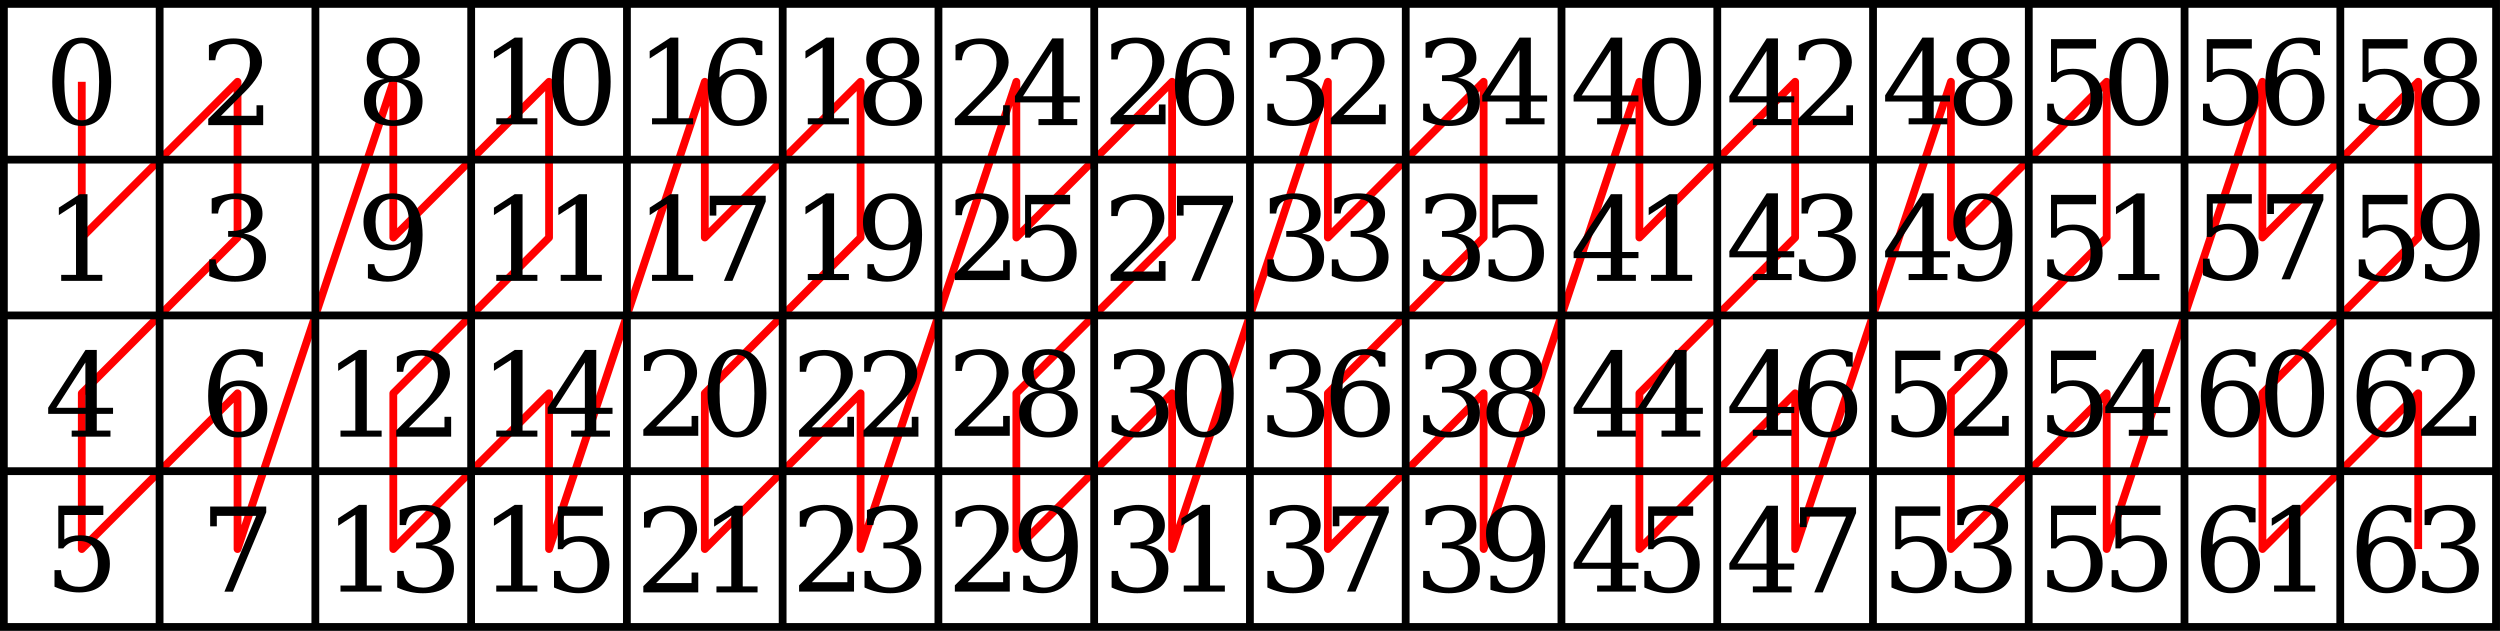 <?xml version="1.0" encoding="UTF-8" standalone="no"?>
<svg
   xmlns:dc="http://purl.org/dc/elements/1.1/"
   xmlns:cc="http://creativecommons.org/ns#"
   xmlns:rdf="http://www.w3.org/1999/02/22-rdf-syntax-ns#"
   xmlns:svg="http://www.w3.org/2000/svg"
   xmlns="http://www.w3.org/2000/svg"
   version="1.1"
   id="svg2"
   viewBox="0 0 160.5 40.5"
   height="40.5"
   width="160.5">
  <defs
     id="defs4">
    <marker
       style="overflow:visible"
       id="Arrow1Lend"
       refX="0"
       refY="0"
       orient="auto">
      <path
         transform="matrix(-0.8,0,0,-0.8,-10,0)"
         style="fill-rule:evenodd;stroke:#000000;stroke-width:1pt"
         d="M 0,0 5,-5 -12.5,0 5,5 0,0 Z"
         id="path4712" />
    </marker>
    <marker
       orient="auto"
       refY="0"
       refX="0"
       id="marker5117"
       style="overflow:visible">
      <path
         id="path5119"
         d="M 0,0 5,-5 -12.5,0 5,5 0,0 Z"
         style="fill:#ff0000;fill-opacity:1;fill-rule:evenodd;stroke:#ff0000;stroke-width:1pt;stroke-opacity:1"
         transform="matrix(-0.8,0,0,-0.8,-10,0)" />
    </marker>
    <marker
       style="overflow:visible"
       id="Arrow1Lstart"
       refX="0"
       refY="0"
       orient="auto">
      <path
         transform="matrix(0.8,0,0,0.8,10,0)"
         style="fill:#ff0000;fill-opacity:1;fill-rule:evenodd;stroke:#ff0000;stroke-width:1pt;stroke-opacity:1"
         d="M 0,0 5,-5 -12.5,0 5,5 0,0 Z"
         id="path4709" />
    </marker>
    <marker
       style="overflow:visible"
       id="TriangleOutL"
       refX="0"
       refY="0"
       orient="auto">
      <path
         transform="scale(0.8,0.8)"
         style="fill:#000000;fill-opacity:1;fill-rule:evenodd;stroke:#000000;stroke-width:1pt;stroke-opacity:1"
         d="m 5.77,0 -8.65,5 0,-10 8.65,5 z"
         id="path4851" />
    </marker>
  </defs>
  <g
     transform="translate(0.25,-1012.112)"
     id="layer1">
    <path
       id="path5085"
       d="m 5,1017.362 0,10 10,-10 0,10 -10,10 0,10 10,-10 0,10 10,-30 0,10 10,-10 0,10 -10,10 0,10 10,-10 0,10 10,-30 0,10 10,-10 0,10 -10,10 0,10 10,-10 0,10 10,-30 0,10 10,-10 0,10 -10,10 0,10 10,-10 0,10 10,-30 0,10 10,-10 0,10 -10,10 0,10 10,-10 0,10 10,-30 0,10 10,-10 0,10 -10,10 0,10 10,-10 0,10 10,-30 0,10 10,-10 0,10 -10,10 0,10 10,-10 0,10 10,-30 0,10 10,-10 0,10 -10,10 0,10 10,-10 0,10"
       style="fill:none;fill-rule:evenodd;stroke:#ff0000;stroke-width:0.5;stroke-linecap:butt;stroke-linejoin:round;stroke-miterlimit:4;stroke-dasharray:none;stroke-opacity:1" />
    <path
       id="rect4138"
       transform="translate(0,1012.362)"
       d="m -0.25,-0.25 0,0.25 0,9.75 0,0.25 0,0.25 0,9.5 0,0.25 0,0.25 0,9.5 0,0.25 0,0.25 0,10 10.5,0 10,0 10,0 10,0 10,0 10,0 10,0 10,0 10,0 10,0 10,0 10,0 10,0 10,0 9.5,0 0.5,0 10,0 0,-10 0,-0.5 0,-10 0,-10 0,-10 -10,0 -10,0 -10,0 -10,0 -10,0 -10,0 -10,0 -10,0 -10,0 -10,0 -10,0 -10,0 -10,0 -10,0 -10,0 -10.5,0 z m 0.5,0.5 9.5,0 0,9.5 -9.5,0 0,-9.5 z m 10,0 9.5,0 0,9.5 -9.5,0 0,-9.5 z m 10,0 9.5,0 0,9.5 -9.5,0 0,-9.5 z m 10,0 9.5,0 0,9.5 -9.5,0 0,-9.5 z m 10,0 9.5,0 0,9.5 -9.5,0 0,-9.5 z m 10,0 9.5,0 0,9.5 -9.5,0 0,-9.5 z m 10,0 9.5,0 0,9.5 -9.5,0 0,-9.5 z m 10,0 9.5,0 0,9.5 -9.5,0 0,-9.5 z m 10,0 9.5,0 0,9.5 -9.5,0 0,-9.5 z m 10,0 9.5,0 0,9.5 -9.5,0 0,-9.5 z m 10,0 9.5,0 0,9.5 -9.5,0 0,-9.5 z m 10,0 9.5,0 0,9.5 -9.5,0 0,-9.5 z m 10,0 9.5,0 0,9.5 -9.5,0 0,-9.5 z m 10,0 9.5,0 0,9.5 -9.5,0 0,-9.5 z m 10,0 9.5,0 0,9.5 -9.5,0 0,-9.5 z m 10,0 9.5,0 0,9.5 -9.5,0 0,-9.5 z m -150,10 9.5,0 0,9.5 -9.5,0 0,-9.5 z m 10,0 9.5,0 0,9.5 -9.5,0 0,-9.5 z m 10,0 9.5,0 0,9.5 -9.5,0 0,-9.5 z m 10,0 9.5,0 0,9.5 -9.5,0 0,-9.5 z m 10,0 9.5,0 0,9.5 -9.5,0 0,-9.5 z m 10,0 9.5,0 0,9.5 -9.5,0 0,-9.5 z m 10,0 9.5,0 0,9.5 -9.5,0 0,-9.5 z m 10,0 9.5,0 0,9.5 -9.5,0 0,-9.5 z m 10,0 9.5,0 0,9.5 -9.5,0 0,-9.5 z m 10,0 9.5,0 0,9.5 -9.5,0 0,-9.5 z m 10,0 9.5,0 0,9.5 -9.5,0 0,-9.5 z m 10,0 9.5,0 0,9.5 -9.5,0 0,-9.5 z m 10,0 9.5,0 0,9.5 -9.5,0 0,-9.5 z m 10,0 9.5,0 0,9.5 -9.5,0 0,-9.5 z m 10,0 9.5,0 0,9.5 -9.5,0 0,-9.5 z m 10,0 9.5,0 0,9.5 -9.5,0 0,-9.5 z m -150,10 9.5,0 0,9.5 -9.5,0 0,-9.5 z m 10,0 9.5,0 0,9.5 -9.5,0 0,-9.5 z m 10,0 9.5,0 0,9.5 -9.5,0 0,-9.5 z m 10,0 9.5,0 0,9.5 -9.5,0 0,-9.5 z m 10,0 9.5,0 0,9.5 -9.5,0 0,-9.5 z m 10,0 9.5,0 0,9.5 -9.5,0 0,-9.5 z m 10,0 9.5,0 0,9.5 -9.5,0 0,-9.5 z m 10,0 9.5,0 0,9.5 -9.5,0 0,-9.5 z m 10,0 9.5,0 0,9.5 -9.5,0 0,-9.5 z m 10,0 9.5,0 0,9.5 -9.5,0 0,-9.5 z m 10,0 9.5,0 0,9.5 -9.5,0 0,-9.5 z m 10,0 9.5,0 0,9.5 -9.5,0 0,-9.5 z m 10,0 9.5,0 0,9.5 -9.5,0 0,-9.5 z m 10,0 9.5,0 0,9.5 -9.5,0 0,-9.5 z m 10,0 9.5,0 0,9.5 -9.5,0 0,-9.5 z m 10,0 9.5,0 0,9.5 -9.5,0 0,-9.5 z m -150,10 9.5,0 0,9.5 -9.5,0 0,-9.5 z m 10,0 9.5,0 0,9.5 -9.5,0 0,-9.5 z m 10,0 9.5,0 0,9.5 -9.5,0 0,-9.5 z m 10,0 9.5,0 0,9.5 -9.5,0 0,-9.5 z m 10,0 9.5,0 0,9.5 -9.5,0 0,-9.5 z m 10,0 9.5,0 0,9.5 -9.5,0 0,-9.5 z m 10,0 9.5,0 0,9.5 -9.5,0 0,-9.5 z m 10,0 9.5,0 0,9.5 -9.5,0 0,-9.5 z m 10,0 9.5,0 0,9.5 -9.5,0 0,-9.5 z m 10,0 9.5,0 0,9.5 -9.5,0 0,-9.5 z m 10,0 9.5,0 0,9.5 -9.5,0 0,-9.5 z m 10,0 9.5,0 0,9.5 -9.5,0 0,-9.5 z m 10,0 9.5,0 0,9.5 -9.5,0 0,-9.5 z m 10,0 9.5,0 0,9.5 -9.5,0 0,-9.5 z m 10,0 9.5,0 0,9.5 -9.5,0 0,-9.5 z m 10,0 9.5,0 0,9.5 -9.5,0 0,-9.5 z"
       style="color:#000000;font-style:normal;font-variant:normal;font-weight:normal;font-stretch:normal;font-size:medium;line-height:normal;font-family:sans-serif;text-indent:0;text-align:start;text-decoration:none;text-decoration-line:none;text-decoration-style:solid;text-decoration-color:#000000;letter-spacing:normal;word-spacing:normal;text-transform:none;direction:ltr;block-progression:tb;writing-mode:lr-tb;baseline-shift:baseline;text-anchor:start;white-space:normal;clip-rule:nonzero;display:inline;overflow:visible;visibility:visible;opacity:1;isolation:auto;mix-blend-mode:normal;color-interpolation:sRGB;color-interpolation-filters:linearRGB;solid-color:#000000;solid-opacity:1;fill:#000000;fill-opacity:1;fill-rule:nonzero;stroke:none;stroke-width:0.5;stroke-linecap:square;stroke-linejoin:miter;stroke-miterlimit:4;stroke-dasharray:none;stroke-dashoffset:0;stroke-opacity:1;color-rendering:auto;image-rendering:auto;shape-rendering:auto;text-rendering:auto;enable-background:accumulate" />
    <g
       id="text4347"
       style="font-style:normal;font-variant:normal;font-weight:normal;font-stretch:normal;font-size:7.5px;line-height:125%;font-family:serif;-inkscape-font-specification:serif;text-align:center;letter-spacing:-0.64px;word-spacing:0px;text-anchor:middle;fill:#000000;fill-opacity:1;stroke:none;stroke-width:1px;stroke-linecap:butt;stroke-linejoin:miter;stroke-opacity:1">
      <path
         id="path5872"
         d="m 4.996,1019.836 q 0.56,0 0.839,-0.615 0.278,-0.615 0.278,-1.857 0,-1.245 -0.278,-1.86 -0.278,-0.615 -0.839,-0.615 -0.56,0 -0.839,0.615 -0.278,0.615 -0.278,1.86 0,1.242 0.278,1.857 0.278,0.615 0.839,0.615 z m 0,0.363 q -0.89,0 -1.392,-0.747 -0.498,-0.747 -0.498,-2.087 0,-1.344 0.498,-2.091 0.502,-0.747 1.392,-0.747 0.894,0 1.392,0.747 0.498,0.747 0.498,2.091 0,1.34 -0.498,2.087 -0.498,0.747 -1.392,0.747 z" />
    </g>
    <g
       id="text4347-2"
       style="font-style:normal;font-variant:normal;font-weight:normal;font-stretch:normal;font-size:7.5px;line-height:125%;font-family:serif;-inkscape-font-specification:serif;text-align:center;letter-spacing:-0.64px;word-spacing:0px;text-anchor:middle;fill:#000000;fill-opacity:1;stroke:none;stroke-width:1px;stroke-linecap:butt;stroke-linejoin:miter;stroke-opacity:1">
      <path
         id="path5869"
         d="m 3.678,1030.145 0,-0.388 0.952,0 0,-4.548 -1.102,0.714 0,-0.48 1.333,-0.864 0.505,0 0,5.178 0.952,0 0,0.388 -2.64,0 z" />
    </g>
    <g
       id="text4347-29"
       style="font-style:normal;font-variant:normal;font-weight:normal;font-stretch:normal;font-size:7.5px;line-height:125%;font-family:serif;-inkscape-font-specification:serif;text-align:center;letter-spacing:-0.64px;word-spacing:0px;text-anchor:middle;fill:#000000;fill-opacity:1;stroke:none;stroke-width:1px;stroke-linecap:butt;stroke-linejoin:miter;stroke-opacity:1">
      <path
         id="path5866"
         d="m 5.231,1038.292 0,-2.908 -1.868,2.908 1.868,0 z m 1.611,1.853 -2.49,0 0,-0.388 0.879,0 0,-1.073 -2.388,0 0,-0.399 2.395,-3.706 0.725,0 0,3.713 1.044,0 0,0.392 -1.044,0 0,1.073 0.879,0 0,0.388 z" />
    </g>
    <g
       id="text4347-3"
       style="font-style:normal;font-variant:normal;font-weight:normal;font-stretch:normal;font-size:7.5px;line-height:125%;font-family:serif;-inkscape-font-specification:serif;text-align:center;letter-spacing:-0.64px;word-spacing:0px;text-anchor:middle;fill:#000000;fill-opacity:1;stroke:none;stroke-width:1px;stroke-linecap:butt;stroke-linejoin:miter;stroke-opacity:1">
      <path
         id="path5863"
         d="m 6.384,1044.575 0,0.601 -2.505,0 0,1.567 q 0.19,-0.132 0.443,-0.198 0.256,-0.066 0.571,-0.066 0.886,0 1.399,0.491 0.513,0.491 0.513,1.34 0,0.868 -0.52,1.355 -0.516,0.483 -1.454,0.483 -0.377,0 -0.773,-0.091 -0.396,-0.092 -0.809,-0.278 l 0,-1.062 0.414,0 q 0.033,0.52 0.33,0.795 0.3,0.275 0.839,0.275 0.579,0 0.89,-0.381 0.311,-0.381 0.311,-1.095 0,-0.711 -0.311,-1.088 -0.308,-0.381 -0.89,-0.381 -0.33,0 -0.582,0.117 -0.249,0.117 -0.443,0.362 l -0.315,0 0,-2.747 2.893,0 z" />
    </g>
    <g
       id="text4347-1"
       style="font-style:normal;font-variant:normal;font-weight:normal;font-stretch:normal;font-size:7.5px;line-height:125%;font-family:serif;-inkscape-font-specification:serif;text-align:center;letter-spacing:-0.64px;word-spacing:0px;text-anchor:middle;fill:#000000;fill-opacity:1;stroke:none;stroke-width:1px;stroke-linecap:butt;stroke-linejoin:miter;stroke-opacity:1">
      <path
         id="path5860"
         d="m 13.572,1015.982 -0.41,0 0,-0.974 q 0.392,-0.209 0.787,-0.319 0.399,-0.11 0.78,-0.11 0.853,0 1.348,0.414 0.494,0.414 0.494,1.124 0,0.802 -1.121,1.919 -0.088,0.084 -0.132,0.128 l -1.381,1.381 2.281,0 0,-0.674 0.428,0 0,1.274 -3.527,0 0,-0.399 1.659,-1.655 q 0.549,-0.549 0.784,-1.007 0.234,-0.462 0.234,-0.967 0,-0.553 -0.289,-0.864 -0.286,-0.311 -0.791,-0.311 -0.524,0 -0.809,0.26 -0.286,0.26 -0.337,0.78 z" />
    </g>
    <g
       id="text4347-34"
       style="font-style:normal;font-variant:normal;font-weight:normal;font-stretch:normal;font-size:7.5px;line-height:125%;font-family:serif;-inkscape-font-specification:serif;text-align:center;letter-spacing:-0.64px;word-spacing:0px;text-anchor:middle;fill:#000000;fill-opacity:1;stroke:none;stroke-width:1px;stroke-linecap:butt;stroke-linejoin:miter;stroke-opacity:1">
      <path
         id="path5857"
         d="m 13.341,1024.855 q 0.428,-0.161 0.82,-0.245 0.396,-0.084 0.74,-0.084 0.802,0 1.252,0.348 0.45,0.344 0.45,0.96 0,0.494 -0.311,0.828 -0.311,0.33 -0.883,0.447 0.674,0.095 1.044,0.491 0.374,0.392 0.374,1.018 0,0.765 -0.516,1.175 -0.513,0.406 -1.479,0.406 -0.428,0 -0.839,-0.092 -0.406,-0.091 -0.809,-0.278 l 0,-1.062 0.41,0 q 0.037,0.527 0.355,0.798 0.319,0.271 0.897,0.271 0.56,0 0.883,-0.322 0.326,-0.326 0.326,-0.89 0,-0.645 -0.333,-0.974 -0.333,-0.333 -0.978,-0.333 l -0.348,0 0,-0.373 0.183,0 q 0.641,0 0.959,-0.264 0.322,-0.267 0.322,-0.802 0,-0.48 -0.264,-0.732 -0.264,-0.256 -0.758,-0.256 -0.494,0 -0.769,0.234 -0.271,0.234 -0.319,0.696 l -0.41,0 0,-0.963 z" />
    </g>
    <g
       id="text4347-9"
       style="font-style:normal;font-variant:normal;font-weight:normal;font-stretch:normal;font-size:7.5px;line-height:125%;font-family:serif;-inkscape-font-specification:serif;text-align:center;letter-spacing:-0.64px;word-spacing:0px;text-anchor:middle;fill:#000000;fill-opacity:1;stroke:none;stroke-width:1px;stroke-linecap:butt;stroke-linejoin:miter;stroke-opacity:1">
      <path
         id="path5854"
         d="m 15.066,1039.836 q 0.516,0 0.795,-0.377 0.278,-0.381 0.278,-1.091 0,-0.71 -0.278,-1.088 -0.278,-0.381 -0.795,-0.381 -0.524,0 -0.798,0.366 -0.275,0.366 -0.275,1.058 0,0.729 0.278,1.121 0.278,0.392 0.795,0.392 z m -1.194,-2.754 q 0.249,-0.275 0.564,-0.41 0.315,-0.136 0.71,-0.136 0.817,0 1.289,0.491 0.476,0.491 0.476,1.34 0,0.831 -0.513,1.333 -0.509,0.498 -1.362,0.498 -0.927,0 -1.425,-0.689 -0.498,-0.692 -0.498,-1.974 0,-1.435 0.59,-2.223 0.59,-0.787 1.663,-0.787 0.289,0 0.608,0.055 0.319,0.055 0.652,0.165 l 0,0.901 -0.414,0 q -0.044,-0.37 -0.282,-0.564 -0.238,-0.194 -0.641,-0.194 -0.71,0 -1.058,0.538 -0.348,0.538 -0.359,1.655 z" />
    </g>
    <g
       id="text4347-6"
       style="font-style:normal;font-variant:normal;font-weight:normal;font-stretch:normal;font-size:7.5px;line-height:125%;font-family:serif;-inkscape-font-specification:serif;text-align:center;letter-spacing:-0.64px;word-spacing:0px;text-anchor:middle;fill:#000000;fill-opacity:1;stroke:none;stroke-width:1px;stroke-linecap:butt;stroke-linejoin:miter;stroke-opacity:1">
      <path
         id="path5851"
         d="m 16.842,1045.002 -2.139,5.094 -0.546,0 2.04,-4.867 -2.527,0 0,0.674 -0.428,0 0,-1.274 3.6,0 0,0.374 z" />
    </g>
    <g
       id="text4347-38"
       style="font-style:normal;font-variant:normal;font-weight:normal;font-stretch:normal;font-size:7.5px;line-height:125%;font-family:serif;-inkscape-font-specification:serif;text-align:center;letter-spacing:-0.64px;word-spacing:0px;text-anchor:middle;fill:#000000;fill-opacity:1;stroke:none;stroke-width:1px;stroke-linecap:butt;stroke-linejoin:miter;stroke-opacity:1">
      <path
         id="path5848"
         d="m 26.106,1018.598 q 0,-0.586 -0.293,-0.908 -0.289,-0.326 -0.817,-0.326 -0.527,0 -0.82,0.326 -0.289,0.322 -0.289,0.908 0,0.59 0.289,0.916 0.293,0.322 0.82,0.322 0.527,0 0.817,-0.322 0.293,-0.326 0.293,-0.916 z m -0.15,-2.655 q 0,-0.498 -0.253,-0.776 -0.253,-0.278 -0.707,-0.278 -0.45,0 -0.707,0.278 -0.253,0.278 -0.253,0.776 0,0.502 0.253,0.78 0.256,0.278 0.707,0.278 0.454,0 0.707,-0.278 0.253,-0.278 0.253,-0.78 z m -0.396,1.238 q 0.623,0.084 0.97,0.461 0.348,0.374 0.348,0.956 0,0.769 -0.487,1.187 -0.487,0.414 -1.395,0.414 -0.905,0 -1.395,-0.414 -0.487,-0.417 -0.487,-1.187 0,-0.582 0.348,-0.956 0.348,-0.377 0.974,-0.461 -0.553,-0.099 -0.85,-0.417 -0.293,-0.322 -0.293,-0.82 0,-0.659 0.454,-1.036 0.454,-0.381 1.249,-0.381 0.795,0 1.249,0.381 0.454,0.377 0.454,1.036 0,0.498 -0.297,0.82 -0.293,0.319 -0.842,0.417 z" />
    </g>
    <g
       id="text4347-2-6"
       style="font-style:normal;font-variant:normal;font-weight:normal;font-stretch:normal;font-size:7.5px;line-height:125%;font-family:serif;-inkscape-font-specification:serif;text-align:center;letter-spacing:-0.64px;word-spacing:0px;text-anchor:middle;fill:#000000;fill-opacity:1;stroke:none;stroke-width:1px;stroke-linecap:butt;stroke-linejoin:miter;stroke-opacity:1">
      <path
         id="path5845"
         d="m 26.121,1027.642 q -0.245,0.275 -0.564,0.41 -0.319,0.136 -0.718,0.136 -0.813,0 -1.285,-0.491 -0.469,-0.491 -0.469,-1.34 0,-0.831 0.509,-1.329 0.513,-0.502 1.366,-0.502 0.927,0 1.421,0.692 0.498,0.689 0.498,1.97 0,1.436 -0.59,2.223 -0.59,0.787 -1.659,0.787 -0.289,0 -0.608,-0.055 -0.319,-0.055 -0.652,-0.165 l 0,-0.908 0.41,0 q 0.048,0.37 0.286,0.568 0.238,0.198 0.637,0.198 0.71,0 1.058,-0.535 0.348,-0.538 0.359,-1.659 z m -1.19,-2.754 q -0.52,0 -0.798,0.381 -0.275,0.377 -0.275,1.088 0,0.711 0.275,1.091 0.278,0.381 0.798,0.381 0.52,0 0.795,-0.366 0.278,-0.37 0.278,-1.062 0,-0.729 -0.278,-1.121 -0.278,-0.392 -0.795,-0.392 z" />
    </g>
    <g
       id="text4347-29-4"
       style="font-style:normal;font-variant:normal;font-weight:normal;font-stretch:normal;font-size:7.5px;line-height:125%;font-family:serif;-inkscape-font-specification:serif;text-align:center;letter-spacing:-0.64px;word-spacing:0px;text-anchor:middle;fill:#000000;fill-opacity:1;stroke:none;stroke-width:1px;stroke-linecap:butt;stroke-linejoin:miter;stroke-opacity:1">
      <path
         id="path5840"
         d="m 21.61,1040.145 0,-0.388 0.952,0 0,-4.548 -1.102,0.714 0,-0.48 1.333,-0.864 0.505,0 0,5.178 0.952,0 0,0.388 -2.64,0 z" />
      <path
         id="path5842"
         d="m 25.639,1035.982 -0.41,0 0,-0.974 q 0.392,-0.209 0.787,-0.319 0.399,-0.11 0.78,-0.11 0.853,0 1.348,0.414 0.494,0.414 0.494,1.124 0,0.802 -1.121,1.919 -0.088,0.084 -0.132,0.128 l -1.381,1.381 2.281,0 0,-0.674 0.428,0 0,1.274 -3.527,0 0,-0.399 1.659,-1.655 q 0.549,-0.549 0.784,-1.007 0.234,-0.462 0.234,-0.967 0,-0.553 -0.289,-0.864 -0.286,-0.311 -0.791,-0.311 -0.524,0 -0.809,0.26 -0.286,0.26 -0.337,0.78 z" />
    </g>
    <g
       id="text4347-3-0"
       style="font-style:normal;font-variant:normal;font-weight:normal;font-stretch:normal;font-size:7.5px;line-height:125%;font-family:serif;-inkscape-font-specification:serif;text-align:center;letter-spacing:-0.64px;word-spacing:0px;text-anchor:middle;fill:#000000;fill-opacity:1;stroke:none;stroke-width:1px;stroke-linecap:butt;stroke-linejoin:miter;stroke-opacity:1">
      <path
         id="path5835"
         d="m 21.61,1050.092 0,-0.388 0.952,0 0,-4.548 -1.102,0.714 0,-0.48 1.333,-0.864 0.505,0 0,5.178 0.952,0 0,0.388 -2.64,0 z" />
      <path
         id="path5837"
         d="m 25.409,1044.855 q 0.428,-0.161 0.82,-0.245 0.396,-0.084 0.74,-0.084 0.802,0 1.252,0.348 0.45,0.344 0.45,0.96 0,0.494 -0.311,0.828 -0.311,0.33 -0.883,0.447 0.674,0.095 1.044,0.491 0.374,0.392 0.374,1.018 0,0.765 -0.516,1.175 -0.513,0.406 -1.479,0.406 -0.428,0 -0.839,-0.092 -0.406,-0.091 -0.809,-0.278 l 0,-1.062 0.41,0 q 0.037,0.527 0.355,0.798 0.319,0.271 0.897,0.271 0.56,0 0.883,-0.322 0.326,-0.326 0.326,-0.89 0,-0.645 -0.333,-0.974 -0.333,-0.333 -0.978,-0.333 l -0.348,0 0,-0.373 0.183,0 q 0.641,0 0.959,-0.264 0.322,-0.267 0.322,-0.802 0,-0.48 -0.264,-0.732 -0.264,-0.256 -0.758,-0.256 -0.494,0 -0.769,0.234 -0.271,0.234 -0.319,0.696 l -0.41,0 0,-0.963 z" />
    </g>
    <g
       id="text4347-1-6"
       style="font-style:normal;font-variant:normal;font-weight:normal;font-stretch:normal;font-size:7.5px;line-height:125%;font-family:serif;-inkscape-font-specification:serif;text-align:center;letter-spacing:-0.64px;word-spacing:0px;text-anchor:middle;fill:#000000;fill-opacity:1;stroke:none;stroke-width:1px;stroke-linecap:butt;stroke-linejoin:miter;stroke-opacity:1">
      <path
         id="path5830"
         d="m 31.61,1020.092 0,-0.388 0.952,0 0,-4.548 -1.102,0.714 0,-0.48 1.333,-0.864 0.505,0 0,5.178 0.952,0 0,0.388 -2.64,0 z" />
      <path
         id="path5832"
         d="m 37.064,1019.836 q 0.56,0 0.839,-0.615 0.278,-0.615 0.278,-1.857 0,-1.245 -0.278,-1.86 -0.278,-0.615 -0.839,-0.615 -0.56,0 -0.839,0.615 -0.278,0.615 -0.278,1.86 0,1.242 0.278,1.857 0.278,0.615 0.839,0.615 z m 0,0.363 q -0.89,0 -1.392,-0.747 -0.498,-0.747 -0.498,-2.087 0,-1.344 0.498,-2.091 0.502,-0.747 1.392,-0.747 0.894,0 1.392,0.747 0.498,0.747 0.498,2.091 0,1.34 -0.498,2.087 -0.498,0.747 -1.392,0.747 z" />
    </g>
    <g
       id="text4347-34-6"
       style="font-style:normal;font-variant:normal;font-weight:normal;font-stretch:normal;font-size:7.5px;line-height:125%;font-family:serif;-inkscape-font-specification:serif;text-align:center;letter-spacing:-0.64px;word-spacing:0px;text-anchor:middle;fill:#000000;fill-opacity:1;stroke:none;stroke-width:1px;stroke-linecap:butt;stroke-linejoin:miter;stroke-opacity:1">
      <path
         id="path5825"
         d="m 31.61,1030.145 0,-0.388 0.952,0 0,-4.548 -1.102,0.714 0,-0.48 1.333,-0.864 0.505,0 0,5.178 0.952,0 0,0.388 -2.64,0 z" />
      <path
         id="path5827"
         d="m 35.746,1030.145 0,-0.388 0.952,0 0,-4.548 -1.102,0.714 0,-0.48 1.333,-0.864 0.505,0 0,5.178 0.952,0 0,0.388 -2.64,0 z" />
    </g>
    <g
       id="text4347-9-5"
       style="font-style:normal;font-variant:normal;font-weight:normal;font-stretch:normal;font-size:7.5px;line-height:125%;font-family:serif;-inkscape-font-specification:serif;text-align:center;letter-spacing:-0.64px;word-spacing:0px;text-anchor:middle;fill:#000000;fill-opacity:1;stroke:none;stroke-width:1px;stroke-linecap:butt;stroke-linejoin:miter;stroke-opacity:1">
      <path
         id="path5820"
         d="m 31.61,1040.145 0,-0.388 0.952,0 0,-4.548 -1.102,0.714 0,-0.48 1.333,-0.864 0.505,0 0,5.178 0.952,0 0,0.388 -2.64,0 z" />
      <path
         id="path5822"
         d="m 37.298,1038.292 0,-2.908 -1.868,2.908 1.868,0 z m 1.611,1.853 -2.49,0 0,-0.388 0.879,0 0,-1.073 -2.388,0 0,-0.399 2.395,-3.706 0.725,0 0,3.713 1.044,0 0,0.392 -1.044,0 0,1.073 0.879,0 0,0.388 z" />
    </g>
    <g
       id="text4347-6-9"
       style="font-style:normal;font-variant:normal;font-weight:normal;font-stretch:normal;font-size:7.5px;line-height:125%;font-family:serif;-inkscape-font-specification:serif;text-align:center;letter-spacing:-0.64px;word-spacing:0px;text-anchor:middle;fill:#000000;fill-opacity:1;stroke:none;stroke-width:1px;stroke-linecap:butt;stroke-linejoin:miter;stroke-opacity:1">
      <path
         id="path5815"
         d="m 31.61,1050.092 0,-0.388 0.952,0 0,-4.548 -1.102,0.714 0,-0.48 1.333,-0.864 0.505,0 0,5.178 0.952,0 0,0.388 -2.64,0 z" />
      <path
         id="path5817"
         d="m 38.452,1044.625 0,0.601 -2.505,0 0,1.567 q 0.19,-0.132 0.443,-0.198 0.256,-0.066 0.571,-0.066 0.886,0 1.399,0.491 0.513,0.491 0.513,1.34 0,0.868 -0.52,1.355 -0.516,0.483 -1.454,0.483 -0.377,0 -0.773,-0.092 -0.396,-0.091 -0.809,-0.278 l 0,-1.062 0.414,0 q 0.033,0.52 0.33,0.795 0.3,0.275 0.839,0.275 0.579,0 0.89,-0.381 0.311,-0.381 0.311,-1.095 0,-0.71 -0.311,-1.088 -0.308,-0.381 -0.89,-0.381 -0.33,0 -0.582,0.117 -0.249,0.117 -0.443,0.362 l -0.315,0 0,-2.747 2.893,0 z" />
    </g>
    <g
       id="text4347-7"
       style="font-style:normal;font-variant:normal;font-weight:normal;font-stretch:normal;font-size:7.5px;line-height:125%;font-family:serif;-inkscape-font-specification:serif;text-align:center;letter-spacing:-0.64px;word-spacing:0px;text-anchor:middle;fill:#000000;fill-opacity:1;stroke:none;stroke-width:1px;stroke-linecap:butt;stroke-linejoin:miter;stroke-opacity:1">
      <path
         id="path5810"
         d="m 41.61,1020.092 0,-0.388 0.952,0 0,-4.548 -1.102,0.714 0,-0.48 1.333,-0.864 0.505,0 0,5.178 0.952,0 0,0.388 -2.64,0 z" />
      <path
         id="path5812"
         d="m 47.134,1019.836 q 0.516,0 0.795,-0.377 0.278,-0.381 0.278,-1.091 0,-0.71 -0.278,-1.088 -0.278,-0.381 -0.795,-0.381 -0.524,0 -0.798,0.366 -0.275,0.366 -0.275,1.058 0,0.729 0.278,1.121 0.278,0.392 0.795,0.392 z m -1.194,-2.754 q 0.249,-0.275 0.564,-0.41 0.315,-0.136 0.71,-0.136 0.817,0 1.289,0.491 0.476,0.491 0.476,1.34 0,0.831 -0.513,1.333 -0.509,0.498 -1.362,0.498 -0.927,0 -1.425,-0.689 -0.498,-0.692 -0.498,-1.974 0,-1.435 0.59,-2.223 0.59,-0.787 1.663,-0.787 0.289,0 0.608,0.055 0.319,0.055 0.652,0.165 l 0,0.901 -0.414,0 q -0.044,-0.37 -0.282,-0.564 -0.238,-0.194 -0.641,-0.194 -0.71,0 -1.058,0.538 -0.348,0.538 -0.359,1.655 z" />
    </g>
    <g
       id="text4347-2-8"
       style="font-style:normal;font-variant:normal;font-weight:normal;font-stretch:normal;font-size:7.5px;line-height:125%;font-family:serif;-inkscape-font-specification:serif;text-align:center;letter-spacing:-0.64px;word-spacing:0px;text-anchor:middle;fill:#000000;fill-opacity:1;stroke:none;stroke-width:1px;stroke-linecap:butt;stroke-linejoin:miter;stroke-opacity:1">
      <path
         id="path5805"
         d="m 41.61,1030.145 0,-0.388 0.952,0 0,-4.548 -1.102,0.714 0,-0.48 1.333,-0.864 0.505,0 0,5.178 0.952,0 0,0.388 -2.64,0 z" />
      <path
         id="path5807"
         d="m 48.91,1025.051 -2.139,5.094 -0.546,0 2.04,-4.867 -2.527,0 0,0.674 -0.428,0 0,-1.274 3.6,0 0,0.373 z" />
    </g>
    <g
       id="text4347-29-9"
       style="font-style:normal;font-variant:normal;font-weight:normal;font-stretch:normal;font-size:7.5px;line-height:125%;font-family:serif;-inkscape-font-specification:serif;text-align:center;letter-spacing:-0.64px;word-spacing:0px;text-anchor:middle;fill:#000000;fill-opacity:1;stroke:none;stroke-width:1px;stroke-linecap:butt;stroke-linejoin:miter;stroke-opacity:1">
      <path
         id="path5800"
         d="m 41.504,1035.928 -0.41,0 0,-0.974 q 0.392,-0.209 0.787,-0.319 0.399,-0.11 0.78,-0.11 0.853,0 1.348,0.414 0.494,0.414 0.494,1.124 0,0.802 -1.121,1.919 -0.088,0.084 -0.132,0.128 l -1.381,1.381 2.281,0 0,-0.674 0.428,0 0,1.274 -3.527,0 0,-0.399 1.659,-1.655 q 0.549,-0.549 0.784,-1.007 0.234,-0.462 0.234,-0.967 0,-0.553 -0.289,-0.864 -0.286,-0.311 -0.791,-0.311 -0.524,0 -0.809,0.26 -0.286,0.26 -0.337,0.78 z" />
      <path
         id="path5802"
         d="m 47.064,1039.836 q 0.56,0 0.839,-0.615 0.278,-0.615 0.278,-1.857 0,-1.245 -0.278,-1.86 -0.278,-0.615 -0.839,-0.615 -0.56,0 -0.839,0.615 -0.278,0.615 -0.278,1.86 0,1.242 0.278,1.857 0.278,0.615 0.839,0.615 z m 0,0.363 q -0.89,0 -1.392,-0.747 -0.498,-0.747 -0.498,-2.087 0,-1.344 0.498,-2.091 0.502,-0.747 1.392,-0.747 0.894,0 1.392,0.747 0.498,0.747 0.498,2.091 0,1.34 -0.498,2.087 -0.498,0.747 -1.392,0.747 z" />
    </g>
    <g
       id="text4347-3-6"
       style="font-style:normal;font-variant:normal;font-weight:normal;font-stretch:normal;font-size:7.5px;line-height:125%;font-family:serif;-inkscape-font-specification:serif;text-align:center;letter-spacing:-0.64px;word-spacing:0px;text-anchor:middle;fill:#000000;fill-opacity:1;stroke:none;stroke-width:1px;stroke-linecap:butt;stroke-linejoin:miter;stroke-opacity:1">
      <path
         id="path5795"
         d="m 41.504,1045.982 -0.41,0 0,-0.974 q 0.392,-0.209 0.787,-0.319 0.399,-0.11 0.78,-0.11 0.853,0 1.348,0.414 0.494,0.414 0.494,1.124 0,0.802 -1.121,1.919 -0.088,0.084 -0.132,0.128 l -1.381,1.381 2.281,0 0,-0.674 0.428,0 0,1.274 -3.527,0 0,-0.399 1.659,-1.655 q 0.549,-0.549 0.784,-1.007 0.234,-0.462 0.234,-0.967 0,-0.553 -0.289,-0.864 -0.286,-0.311 -0.791,-0.311 -0.524,0 -0.809,0.26 -0.286,0.26 -0.337,0.78 z" />
      <path
         id="path5797"
         d="m 45.746,1050.145 0,-0.388 0.952,0 0,-4.548 -1.102,0.714 0,-0.48 1.333,-0.864 0.505,0 0,5.178 0.952,0 0,0.388 -2.64,0 z" />
    </g>
    <g
       id="text4347-1-2"
       style="font-style:normal;font-variant:normal;font-weight:normal;font-stretch:normal;font-size:7.5px;line-height:125%;font-family:serif;-inkscape-font-specification:serif;text-align:center;letter-spacing:-0.64px;word-spacing:0px;text-anchor:middle;fill:#000000;fill-opacity:1;stroke:none;stroke-width:1px;stroke-linecap:butt;stroke-linejoin:miter;stroke-opacity:1">
      <path
         id="path5790"
         d="m 51.61,1020.092 0,-0.388 0.952,0 0,-4.548 -1.102,0.714 0,-0.48 1.333,-0.864 0.505,0 0,5.178 0.952,0 0,0.388 -2.64,0 z" />
      <path
         id="path5792"
         d="m 58.174,1018.598 q 0,-0.586 -0.293,-0.908 -0.289,-0.326 -0.817,-0.326 -0.527,0 -0.82,0.326 -0.289,0.322 -0.289,0.908 0,0.59 0.289,0.916 0.293,0.322 0.82,0.322 0.527,0 0.817,-0.322 0.293,-0.326 0.293,-0.916 z m -0.15,-2.655 q 0,-0.498 -0.253,-0.776 -0.253,-0.278 -0.707,-0.278 -0.45,0 -0.707,0.278 -0.253,0.278 -0.253,0.776 0,0.502 0.253,0.78 0.256,0.278 0.707,0.278 0.454,0 0.707,-0.278 0.253,-0.278 0.253,-0.78 z m -0.396,1.238 q 0.623,0.084 0.97,0.461 0.348,0.374 0.348,0.956 0,0.769 -0.487,1.187 -0.487,0.414 -1.395,0.414 -0.905,0 -1.395,-0.414 -0.487,-0.417 -0.487,-1.187 0,-0.582 0.348,-0.956 0.348,-0.377 0.974,-0.461 -0.553,-0.099 -0.85,-0.417 -0.293,-0.322 -0.293,-0.82 0,-0.659 0.454,-1.036 0.454,-0.381 1.249,-0.381 0.795,0 1.249,0.381 0.454,0.377 0.454,1.036 0,0.498 -0.297,0.82 -0.293,0.319 -0.842,0.417 z" />
    </g>
    <g
       id="text4347-34-61"
       style="font-style:normal;font-variant:normal;font-weight:normal;font-stretch:normal;font-size:7.5px;line-height:125%;font-family:serif;-inkscape-font-specification:serif;text-align:center;letter-spacing:-0.64px;word-spacing:0px;text-anchor:middle;fill:#000000;fill-opacity:1;stroke:none;stroke-width:1px;stroke-linecap:butt;stroke-linejoin:miter;stroke-opacity:1">
      <path
         id="path5785"
         d="m 51.61,1030.092 0,-0.388 0.952,0 0,-4.548 -1.102,0.714 0,-0.48 1.333,-0.864 0.505,0 0,5.178 0.952,0 0,0.388 -2.64,0 z" />
      <path
         id="path5787"
         d="m 58.188,1027.642 q -0.245,0.275 -0.564,0.41 -0.319,0.136 -0.718,0.136 -0.813,0 -1.285,-0.491 -0.469,-0.491 -0.469,-1.34 0,-0.831 0.509,-1.329 0.513,-0.502 1.366,-0.502 0.927,0 1.421,0.692 0.498,0.689 0.498,1.97 0,1.436 -0.59,2.223 -0.59,0.787 -1.659,0.787 -0.289,0 -0.608,-0.055 -0.319,-0.055 -0.652,-0.165 l 0,-0.908 0.41,0 q 0.048,0.37 0.286,0.568 0.238,0.198 0.637,0.198 0.71,0 1.058,-0.535 0.348,-0.538 0.359,-1.659 z m -1.19,-2.754 q -0.52,0 -0.798,0.381 -0.275,0.377 -0.275,1.088 0,0.711 0.275,1.091 0.278,0.381 0.798,0.381 0.52,0 0.795,-0.366 0.278,-0.37 0.278,-1.062 0,-0.729 -0.278,-1.121 -0.278,-0.392 -0.795,-0.392 z" />
    </g>
    <g
       id="text4347-9-2"
       style="font-style:normal;font-variant:normal;font-weight:normal;font-stretch:normal;font-size:7.5px;line-height:125%;font-family:serif;-inkscape-font-specification:serif;text-align:center;letter-spacing:-0.64px;word-spacing:0px;text-anchor:middle;fill:#000000;fill-opacity:1;stroke:none;stroke-width:1px;stroke-linecap:butt;stroke-linejoin:miter;stroke-opacity:1">
      <path
         id="path5780"
         d="m 51.504,1035.982 -0.41,0 0,-0.974 q 0.392,-0.209 0.787,-0.319 0.399,-0.11 0.78,-0.11 0.853,0 1.348,0.414 0.494,0.414 0.494,1.124 0,0.802 -1.121,1.919 -0.088,0.084 -0.132,0.128 l -1.381,1.381 2.281,0 0,-0.674 0.428,0 0,1.274 -3.527,0 0,-0.399 1.659,-1.655 q 0.549,-0.549 0.784,-1.007 0.234,-0.462 0.234,-0.967 0,-0.553 -0.289,-0.864 -0.286,-0.311 -0.791,-0.311 -0.524,0 -0.809,0.26 -0.286,0.26 -0.337,0.78 z" />
      <path
         id="path5782"
         d="m 55.639,1035.982 -0.41,0 0,-0.974 q 0.392,-0.209 0.787,-0.319 0.399,-0.11 0.78,-0.11 0.853,0 1.348,0.414 0.494,0.414 0.494,1.124 0,0.802 -1.121,1.919 -0.088,0.084 -0.132,0.128 l -1.381,1.381 2.281,0 0,-0.674 0.428,0 0,1.274 -3.527,0 0,-0.399 1.659,-1.655 q 0.549,-0.549 0.784,-1.007 0.234,-0.462 0.234,-0.967 0,-0.553 -0.289,-0.864 -0.286,-0.311 -0.791,-0.311 -0.524,0 -0.809,0.26 -0.286,0.26 -0.337,0.78 z" />
    </g>
    <g
       id="text4347-6-5"
       style="font-style:normal;font-variant:normal;font-weight:normal;font-stretch:normal;font-size:7.5px;line-height:125%;font-family:serif;-inkscape-font-specification:serif;text-align:center;letter-spacing:-0.64px;word-spacing:0px;text-anchor:middle;fill:#000000;fill-opacity:1;stroke:none;stroke-width:1px;stroke-linecap:butt;stroke-linejoin:miter;stroke-opacity:1">
      <path
         id="path5775"
         d="m 51.504,1045.928 -0.41,0 0,-0.974 q 0.392,-0.209 0.787,-0.319 0.399,-0.11 0.78,-0.11 0.853,0 1.348,0.414 0.494,0.414 0.494,1.124 0,0.802 -1.121,1.919 -0.088,0.084 -0.132,0.128 l -1.381,1.381 2.281,0 0,-0.674 0.428,0 0,1.274 -3.527,0 0,-0.399 1.659,-1.655 q 0.549,-0.549 0.784,-1.007 0.234,-0.462 0.234,-0.967 0,-0.553 -0.289,-0.864 -0.286,-0.311 -0.791,-0.311 -0.524,0 -0.809,0.26 -0.286,0.26 -0.337,0.78 z" />
      <path
         id="path5777"
         d="m 55.409,1044.855 q 0.428,-0.161 0.82,-0.245 0.396,-0.084 0.74,-0.084 0.802,0 1.252,0.348 0.45,0.344 0.45,0.96 0,0.494 -0.311,0.828 -0.311,0.33 -0.883,0.447 0.674,0.095 1.044,0.491 0.374,0.392 0.374,1.018 0,0.765 -0.516,1.175 -0.513,0.406 -1.479,0.406 -0.428,0 -0.839,-0.092 -0.406,-0.091 -0.809,-0.278 l 0,-1.062 0.41,0 q 0.037,0.527 0.355,0.798 0.319,0.271 0.897,0.271 0.56,0 0.883,-0.322 0.326,-0.326 0.326,-0.89 0,-0.645 -0.333,-0.974 -0.333,-0.333 -0.978,-0.333 l -0.348,0 0,-0.373 0.183,0 q 0.641,0 0.959,-0.264 0.322,-0.267 0.322,-0.802 0,-0.48 -0.264,-0.732 -0.264,-0.256 -0.758,-0.256 -0.494,0 -0.769,0.234 -0.271,0.234 -0.319,0.696 l -0.41,0 0,-0.963 z" />
    </g>
    <g
       id="text4347-91"
       style="font-style:normal;font-variant:normal;font-weight:normal;font-stretch:normal;font-size:7.5px;line-height:125%;font-family:serif;-inkscape-font-specification:serif;text-align:center;letter-spacing:-0.64px;word-spacing:0px;text-anchor:middle;fill:#000000;fill-opacity:1;stroke:none;stroke-width:1px;stroke-linecap:butt;stroke-linejoin:miter;stroke-opacity:1">
      <path
         id="path5770"
         d="m 61.504,1015.982 -0.41,0 0,-0.974 q 0.392,-0.209 0.787,-0.319 0.399,-0.11 0.78,-0.11 0.853,0 1.348,0.414 0.494,0.414 0.494,1.124 0,0.802 -1.121,1.919 -0.088,0.084 -0.132,0.128 l -1.381,1.381 2.281,0 0,-0.674 0.428,0 0,1.274 -3.527,0 0,-0.399 1.659,-1.655 q 0.549,-0.549 0.784,-1.007 0.234,-0.462 0.234,-0.967 0,-0.553 -0.289,-0.864 -0.286,-0.311 -0.791,-0.311 -0.524,0 -0.809,0.26 -0.286,0.26 -0.337,0.78 z" />
      <path
         id="path5772"
         d="m 67.298,1018.292 0,-2.908 -1.868,2.908 1.868,0 z m 1.611,1.853 -2.49,0 0,-0.388 0.879,0 0,-1.073 -2.388,0 0,-0.399 2.395,-3.706 0.725,0 0,3.713 1.044,0 0,0.392 -1.044,0 0,1.073 0.879,0 0,0.388 z" />
    </g>
    <g
       id="text4347-2-1"
       style="font-style:normal;font-variant:normal;font-weight:normal;font-stretch:normal;font-size:7.5px;line-height:125%;font-family:serif;-inkscape-font-specification:serif;text-align:center;letter-spacing:-0.64px;word-spacing:0px;text-anchor:middle;fill:#000000;fill-opacity:1;stroke:none;stroke-width:1px;stroke-linecap:butt;stroke-linejoin:miter;stroke-opacity:1">
      <path
         id="path5765"
         d="m 61.504,1025.928 -0.41,0 0,-0.974 q 0.392,-0.209 0.787,-0.319 0.399,-0.11 0.78,-0.11 0.853,0 1.348,0.414 0.494,0.414 0.494,1.124 0,0.802 -1.121,1.919 -0.088,0.084 -0.132,0.128 l -1.381,1.381 2.281,0 0,-0.674 0.428,0 0,1.274 -3.527,0 0,-0.399 1.659,-1.655 q 0.549,-0.549 0.784,-1.007 0.234,-0.462 0.234,-0.967 0,-0.553 -0.289,-0.864 -0.286,-0.311 -0.791,-0.311 -0.524,0 -0.809,0.26 -0.286,0.26 -0.337,0.78 z" />
      <path
         id="path5767"
         d="m 68.452,1024.625 0,0.601 -2.505,0 0,1.567 q 0.19,-0.132 0.443,-0.198 0.256,-0.066 0.571,-0.066 0.886,0 1.399,0.491 0.513,0.491 0.513,1.34 0,0.868 -0.52,1.355 -0.516,0.483 -1.454,0.483 -0.377,0 -0.773,-0.092 -0.396,-0.091 -0.809,-0.278 l 0,-1.062 0.414,0 q 0.033,0.52 0.33,0.795 0.3,0.275 0.839,0.275 0.579,0 0.89,-0.381 0.311,-0.381 0.311,-1.095 0,-0.71 -0.311,-1.088 -0.308,-0.381 -0.89,-0.381 -0.33,0 -0.582,0.117 -0.249,0.117 -0.443,0.362 l -0.315,0 0,-2.747 2.893,0 z" />
    </g>
    <g
       id="text4347-29-7"
       style="font-style:normal;font-variant:normal;font-weight:normal;font-stretch:normal;font-size:7.5px;line-height:125%;font-family:serif;-inkscape-font-specification:serif;text-align:center;letter-spacing:-0.64px;word-spacing:0px;text-anchor:middle;fill:#000000;fill-opacity:1;stroke:none;stroke-width:1px;stroke-linecap:butt;stroke-linejoin:miter;stroke-opacity:1">
      <path
         id="path5760"
         d="m 61.504,1035.928 -0.41,0 0,-0.974 q 0.392,-0.209 0.787,-0.319 0.399,-0.11 0.78,-0.11 0.853,0 1.348,0.414 0.494,0.414 0.494,1.124 0,0.802 -1.121,1.919 -0.088,0.084 -0.132,0.128 l -1.381,1.381 2.281,0 0,-0.674 0.428,0 0,1.274 -3.527,0 0,-0.399 1.659,-1.655 q 0.549,-0.549 0.784,-1.007 0.234,-0.462 0.234,-0.967 0,-0.553 -0.289,-0.864 -0.286,-0.311 -0.791,-0.311 -0.524,0 -0.809,0.26 -0.286,0.26 -0.337,0.78 z" />
      <path
         id="path5762"
         d="m 68.174,1038.598 q 0,-0.586 -0.293,-0.908 -0.289,-0.326 -0.817,-0.326 -0.527,0 -0.82,0.326 -0.289,0.322 -0.289,0.908 0,0.59 0.289,0.916 0.293,0.322 0.82,0.322 0.527,0 0.817,-0.322 0.293,-0.326 0.293,-0.916 z m -0.15,-2.655 q 0,-0.498 -0.253,-0.776 -0.253,-0.278 -0.707,-0.278 -0.45,0 -0.707,0.278 -0.253,0.278 -0.253,0.776 0,0.502 0.253,0.78 0.256,0.278 0.707,0.278 0.454,0 0.707,-0.278 0.253,-0.278 0.253,-0.78 z m -0.396,1.238 q 0.623,0.084 0.97,0.461 0.348,0.374 0.348,0.956 0,0.769 -0.487,1.187 -0.487,0.414 -1.395,0.414 -0.905,0 -1.395,-0.414 -0.487,-0.417 -0.487,-1.187 0,-0.582 0.348,-0.956 0.348,-0.377 0.974,-0.461 -0.553,-0.099 -0.85,-0.417 -0.293,-0.322 -0.293,-0.82 0,-0.659 0.454,-1.036 0.454,-0.381 1.249,-0.381 0.795,0 1.249,0.381 0.454,0.377 0.454,1.036 0,0.498 -0.297,0.82 -0.293,0.319 -0.842,0.417 z" />
    </g>
    <g
       id="text4347-3-8"
       style="font-style:normal;font-variant:normal;font-weight:normal;font-stretch:normal;font-size:7.5px;line-height:125%;font-family:serif;-inkscape-font-specification:serif;text-align:center;letter-spacing:-0.64px;word-spacing:0px;text-anchor:middle;fill:#000000;fill-opacity:1;stroke:none;stroke-width:1px;stroke-linecap:butt;stroke-linejoin:miter;stroke-opacity:1">
      <path
         id="path5755"
         d="m 61.504,1045.928 -0.41,0 0,-0.974 q 0.392,-0.209 0.787,-0.319 0.399,-0.11 0.78,-0.11 0.853,0 1.348,0.414 0.494,0.414 0.494,1.124 0,0.802 -1.121,1.919 -0.088,0.084 -0.132,0.128 l -1.381,1.381 2.281,0 0,-0.674 0.428,0 0,1.274 -3.527,0 0,-0.399 1.659,-1.655 q 0.549,-0.549 0.784,-1.007 0.234,-0.462 0.234,-0.967 0,-0.553 -0.289,-0.864 -0.286,-0.311 -0.791,-0.311 -0.524,0 -0.809,0.26 -0.286,0.26 -0.337,0.78 z" />
      <path
         id="path5757"
         d="m 68.188,1047.642 q -0.245,0.275 -0.564,0.41 -0.319,0.136 -0.718,0.136 -0.813,0 -1.285,-0.491 -0.469,-0.491 -0.469,-1.34 0,-0.831 0.509,-1.329 0.513,-0.502 1.366,-0.502 0.927,0 1.421,0.692 0.498,0.689 0.498,1.97 0,1.436 -0.59,2.223 -0.59,0.787 -1.659,0.787 -0.289,0 -0.608,-0.055 -0.319,-0.055 -0.652,-0.165 l 0,-0.908 0.41,0 q 0.048,0.37 0.286,0.568 0.238,0.198 0.637,0.198 0.71,0 1.058,-0.535 0.348,-0.538 0.359,-1.659 z m -1.19,-2.754 q -0.52,0 -0.798,0.381 -0.275,0.377 -0.275,1.088 0,0.711 0.275,1.091 0.278,0.381 0.798,0.381 0.52,0 0.795,-0.366 0.278,-0.37 0.278,-1.062 0,-0.729 -0.278,-1.121 -0.278,-0.392 -0.795,-0.392 z" />
    </g>
    <g
       id="text4347-1-0"
       style="font-style:normal;font-variant:normal;font-weight:normal;font-stretch:normal;font-size:7.5px;line-height:125%;font-family:serif;-inkscape-font-specification:serif;text-align:center;letter-spacing:-0.64px;word-spacing:0px;text-anchor:middle;fill:#000000;fill-opacity:1;stroke:none;stroke-width:1px;stroke-linecap:butt;stroke-linejoin:miter;stroke-opacity:1">
      <path
         id="path5750"
         d="m 71.504,1015.928 -0.41,0 0,-0.974 q 0.392,-0.209 0.787,-0.319 0.399,-0.11 0.78,-0.11 0.853,0 1.348,0.414 0.494,0.414 0.494,1.124 0,0.802 -1.121,1.919 -0.088,0.084 -0.132,0.128 l -1.381,1.381 2.281,0 0,-0.674 0.428,0 0,1.274 -3.527,0 0,-0.399 1.659,-1.655 q 0.549,-0.549 0.784,-1.007 0.234,-0.462 0.234,-0.967 0,-0.553 -0.289,-0.864 -0.286,-0.311 -0.791,-0.311 -0.524,0 -0.809,0.26 -0.286,0.26 -0.337,0.78 z" />
      <path
         id="path5752"
         d="m 77.134,1019.836 q 0.516,0 0.795,-0.377 0.278,-0.381 0.278,-1.091 0,-0.71 -0.278,-1.088 -0.278,-0.381 -0.795,-0.381 -0.524,0 -0.798,0.366 -0.275,0.366 -0.275,1.058 0,0.729 0.278,1.121 0.278,0.392 0.795,0.392 z m -1.194,-2.754 q 0.249,-0.275 0.564,-0.41 0.315,-0.136 0.71,-0.136 0.817,0 1.289,0.491 0.476,0.491 0.476,1.34 0,0.831 -0.513,1.333 -0.509,0.498 -1.362,0.498 -0.927,0 -1.425,-0.689 -0.498,-0.692 -0.498,-1.974 0,-1.435 0.59,-2.223 0.59,-0.787 1.663,-0.787 0.289,0 0.608,0.055 0.319,0.055 0.652,0.165 l 0,0.901 -0.414,0 q -0.044,-0.37 -0.282,-0.564 -0.238,-0.194 -0.641,-0.194 -0.71,0 -1.058,0.538 -0.348,0.538 -0.359,1.655 z" />
    </g>
    <g
       id="text4347-34-8"
       style="font-style:normal;font-variant:normal;font-weight:normal;font-stretch:normal;font-size:7.5px;line-height:125%;font-family:serif;-inkscape-font-specification:serif;text-align:center;letter-spacing:-0.64px;word-spacing:0px;text-anchor:middle;fill:#000000;fill-opacity:1;stroke:none;stroke-width:1px;stroke-linecap:butt;stroke-linejoin:miter;stroke-opacity:1">
      <path
         id="path5745"
         d="m 71.504,1025.982 -0.41,0 0,-0.974 q 0.392,-0.209 0.787,-0.319 0.399,-0.11 0.78,-0.11 0.853,0 1.348,0.414 0.494,0.414 0.494,1.124 0,0.802 -1.121,1.919 -0.088,0.084 -0.132,0.128 l -1.381,1.381 2.281,0 0,-0.674 0.428,0 0,1.274 -3.527,0 0,-0.399 1.659,-1.655 q 0.549,-0.549 0.784,-1.007 0.234,-0.462 0.234,-0.967 0,-0.553 -0.289,-0.864 -0.286,-0.311 -0.791,-0.311 -0.524,0 -0.809,0.26 -0.286,0.26 -0.337,0.78 z" />
      <path
         id="path5747"
         d="m 78.91,1025.051 -2.139,5.094 -0.546,0 2.04,-4.867 -2.527,0 0,0.674 -0.428,0 0,-1.274 3.6,0 0,0.373 z" />
    </g>
    <g
       id="text4347-9-4"
       style="font-style:normal;font-variant:normal;font-weight:normal;font-stretch:normal;font-size:7.5px;line-height:125%;font-family:serif;-inkscape-font-specification:serif;text-align:center;letter-spacing:-0.64px;word-spacing:0px;text-anchor:middle;fill:#000000;fill-opacity:1;stroke:none;stroke-width:1px;stroke-linecap:butt;stroke-linejoin:miter;stroke-opacity:1">
      <path
         id="path5740"
         d="m 71.273,1034.855 q 0.428,-0.161 0.82,-0.245 0.396,-0.084 0.74,-0.084 0.802,0 1.252,0.348 0.45,0.344 0.45,0.96 0,0.494 -0.311,0.828 -0.311,0.33 -0.883,0.447 0.674,0.095 1.044,0.491 0.374,0.392 0.374,1.018 0,0.765 -0.516,1.175 -0.513,0.406 -1.479,0.406 -0.428,0 -0.839,-0.092 -0.406,-0.091 -0.809,-0.278 l 0,-1.062 0.41,0 q 0.037,0.527 0.355,0.798 0.319,0.271 0.897,0.271 0.56,0 0.883,-0.322 0.326,-0.326 0.326,-0.89 0,-0.645 -0.333,-0.974 -0.333,-0.333 -0.978,-0.333 l -0.348,0 0,-0.373 0.183,0 q 0.641,0 0.959,-0.264 0.322,-0.267 0.322,-0.802 0,-0.48 -0.264,-0.732 -0.264,-0.256 -0.758,-0.256 -0.494,0 -0.769,0.234 -0.271,0.234 -0.319,0.696 l -0.41,0 0,-0.963 z" />
      <path
         id="path5742"
         d="m 77.064,1039.836 q 0.56,0 0.839,-0.615 0.278,-0.615 0.278,-1.857 0,-1.245 -0.278,-1.86 -0.278,-0.615 -0.839,-0.615 -0.56,0 -0.839,0.615 -0.278,0.615 -0.278,1.86 0,1.242 0.278,1.857 0.278,0.615 0.839,0.615 z m 0,0.363 q -0.89,0 -1.392,-0.747 -0.498,-0.747 -0.498,-2.087 0,-1.344 0.498,-2.091 0.502,-0.747 1.392,-0.747 0.894,0 1.392,0.747 0.498,0.747 0.498,2.091 0,1.34 -0.498,2.087 -0.498,0.747 -1.392,0.747 z" />
    </g>
    <g
       id="text4347-6-96"
       style="font-style:normal;font-variant:normal;font-weight:normal;font-stretch:normal;font-size:7.5px;line-height:125%;font-family:serif;-inkscape-font-specification:serif;text-align:center;letter-spacing:-0.64px;word-spacing:0px;text-anchor:middle;fill:#000000;fill-opacity:1;stroke:none;stroke-width:1px;stroke-linecap:butt;stroke-linejoin:miter;stroke-opacity:1">
      <path
         id="path5735"
         d="m 71.273,1044.855 q 0.428,-0.161 0.82,-0.245 0.396,-0.084 0.74,-0.084 0.802,0 1.252,0.348 0.45,0.344 0.45,0.96 0,0.494 -0.311,0.828 -0.311,0.33 -0.883,0.447 0.674,0.095 1.044,0.491 0.374,0.392 0.374,1.018 0,0.765 -0.516,1.175 -0.513,0.406 -1.479,0.406 -0.428,0 -0.839,-0.092 -0.406,-0.091 -0.809,-0.278 l 0,-1.062 0.41,0 q 0.037,0.527 0.355,0.798 0.319,0.271 0.897,0.271 0.56,0 0.883,-0.322 0.326,-0.326 0.326,-0.89 0,-0.645 -0.333,-0.974 -0.333,-0.333 -0.978,-0.333 l -0.348,0 0,-0.373 0.183,0 q 0.641,0 0.959,-0.264 0.322,-0.267 0.322,-0.802 0,-0.48 -0.264,-0.732 -0.264,-0.256 -0.758,-0.256 -0.494,0 -0.769,0.234 -0.271,0.234 -0.319,0.696 l -0.41,0 0,-0.963 z" />
      <path
         id="path5737"
         d="m 75.746,1050.092 0,-0.388 0.952,0 0,-4.548 -1.102,0.714 0,-0.48 1.333,-0.864 0.505,0 0,5.178 0.952,0 0,0.388 -2.64,0 z" />
    </g>
    <g
       id="text4347-0"
       style="font-style:normal;font-variant:normal;font-weight:normal;font-stretch:normal;font-size:7.5px;line-height:125%;font-family:serif;-inkscape-font-specification:serif;text-align:center;letter-spacing:-0.64px;word-spacing:0px;text-anchor:middle;fill:#000000;fill-opacity:1;stroke:none;stroke-width:1px;stroke-linecap:butt;stroke-linejoin:miter;stroke-opacity:1">
      <path
         id="path5730"
         d="m 81.273,1014.856 q 0.428,-0.161 0.82,-0.245 0.396,-0.084 0.74,-0.084 0.802,0 1.252,0.348 0.45,0.344 0.45,0.96 0,0.494 -0.311,0.828 -0.311,0.33 -0.883,0.447 0.674,0.095 1.044,0.491 0.374,0.392 0.374,1.018 0,0.765 -0.516,1.175 -0.513,0.406 -1.479,0.406 -0.428,0 -0.839,-0.092 -0.406,-0.091 -0.809,-0.278 l 0,-1.062 0.41,0 q 0.037,0.527 0.355,0.798 0.319,0.271 0.897,0.271 0.56,0 0.883,-0.322 0.326,-0.326 0.326,-0.89 0,-0.645 -0.333,-0.974 -0.333,-0.333 -0.978,-0.333 l -0.348,0 0,-0.373 0.183,0 q 0.641,0 0.959,-0.264 0.322,-0.267 0.322,-0.802 0,-0.48 -0.264,-0.732 -0.264,-0.256 -0.758,-0.256 -0.494,0 -0.769,0.234 -0.271,0.234 -0.319,0.696 l -0.41,0 0,-0.963 z" />
      <path
         id="path5732"
         d="m 85.639,1015.928 -0.41,0 0,-0.974 q 0.392,-0.209 0.787,-0.319 0.399,-0.11 0.78,-0.11 0.853,0 1.348,0.414 0.494,0.414 0.494,1.124 0,0.802 -1.121,1.919 -0.088,0.084 -0.132,0.128 l -1.381,1.381 2.281,0 0,-0.674 0.428,0 0,1.274 -3.527,0 0,-0.399 1.659,-1.655 q 0.549,-0.549 0.784,-1.007 0.234,-0.462 0.234,-0.967 0,-0.553 -0.289,-0.864 -0.286,-0.311 -0.791,-0.311 -0.524,0 -0.809,0.26 -0.286,0.26 -0.337,0.78 z" />
    </g>
    <g
       id="text4347-2-2"
       style="font-style:normal;font-variant:normal;font-weight:normal;font-stretch:normal;font-size:7.5px;line-height:125%;font-family:serif;-inkscape-font-specification:serif;text-align:center;letter-spacing:-0.64px;word-spacing:0px;text-anchor:middle;fill:#000000;fill-opacity:1;stroke:none;stroke-width:1px;stroke-linecap:butt;stroke-linejoin:miter;stroke-opacity:1">
      <path
         id="path5725"
         d="m 81.273,1024.855 q 0.428,-0.161 0.82,-0.245 0.396,-0.084 0.74,-0.084 0.802,0 1.252,0.348 0.45,0.344 0.45,0.96 0,0.494 -0.311,0.828 -0.311,0.33 -0.883,0.447 0.674,0.095 1.044,0.491 0.374,0.392 0.374,1.018 0,0.765 -0.516,1.175 -0.513,0.406 -1.479,0.406 -0.428,0 -0.839,-0.092 -0.406,-0.091 -0.809,-0.278 l 0,-1.062 0.41,0 q 0.037,0.527 0.355,0.798 0.319,0.271 0.897,0.271 0.56,0 0.883,-0.322 0.326,-0.326 0.326,-0.89 0,-0.645 -0.333,-0.974 -0.333,-0.333 -0.978,-0.333 l -0.348,0 0,-0.373 0.183,0 q 0.641,0 0.959,-0.264 0.322,-0.267 0.322,-0.802 0,-0.48 -0.264,-0.732 -0.264,-0.256 -0.758,-0.256 -0.494,0 -0.769,0.234 -0.271,0.234 -0.319,0.696 l -0.41,0 0,-0.963 z" />
      <path
         id="path5727"
         d="m 85.409,1024.855 q 0.428,-0.161 0.82,-0.245 0.396,-0.084 0.74,-0.084 0.802,0 1.252,0.348 0.45,0.344 0.45,0.96 0,0.494 -0.311,0.828 -0.311,0.33 -0.883,0.447 0.674,0.095 1.044,0.491 0.374,0.392 0.374,1.018 0,0.765 -0.516,1.175 -0.513,0.406 -1.479,0.406 -0.428,0 -0.839,-0.092 -0.406,-0.091 -0.809,-0.278 l 0,-1.062 0.41,0 q 0.037,0.527 0.355,0.798 0.319,0.271 0.897,0.271 0.56,0 0.883,-0.322 0.326,-0.326 0.326,-0.89 0,-0.645 -0.333,-0.974 -0.333,-0.333 -0.978,-0.333 l -0.348,0 0,-0.373 0.183,0 q 0.641,0 0.959,-0.264 0.322,-0.267 0.322,-0.802 0,-0.48 -0.264,-0.732 -0.264,-0.256 -0.758,-0.256 -0.494,0 -0.769,0.234 -0.271,0.234 -0.319,0.696 l -0.41,0 0,-0.963 z" />
    </g>
    <g
       id="text4347-29-5"
       style="font-style:normal;font-variant:normal;font-weight:normal;font-stretch:normal;font-size:7.5px;line-height:125%;font-family:serif;-inkscape-font-specification:serif;text-align:center;letter-spacing:-0.64px;word-spacing:0px;text-anchor:middle;fill:#000000;fill-opacity:1;stroke:none;stroke-width:1px;stroke-linecap:butt;stroke-linejoin:miter;stroke-opacity:1">
      <path
         id="path5720"
         d="m 81.273,1034.855 q 0.428,-0.161 0.82,-0.245 0.396,-0.084 0.74,-0.084 0.802,0 1.252,0.348 0.45,0.344 0.45,0.96 0,0.494 -0.311,0.828 -0.311,0.33 -0.883,0.447 0.674,0.095 1.044,0.491 0.374,0.392 0.374,1.018 0,0.765 -0.516,1.175 -0.513,0.406 -1.479,0.406 -0.428,0 -0.839,-0.092 -0.406,-0.091 -0.809,-0.278 l 0,-1.062 0.41,0 q 0.037,0.527 0.355,0.798 0.319,0.271 0.897,0.271 0.56,0 0.883,-0.322 0.326,-0.326 0.326,-0.89 0,-0.645 -0.333,-0.974 -0.333,-0.333 -0.978,-0.333 l -0.348,0 0,-0.373 0.183,0 q 0.641,0 0.959,-0.264 0.322,-0.267 0.322,-0.802 0,-0.48 -0.264,-0.732 -0.264,-0.256 -0.758,-0.256 -0.494,0 -0.769,0.234 -0.271,0.234 -0.319,0.696 l -0.41,0 0,-0.963 z" />
      <path
         id="path5722"
         d="m 87.134,1039.836 q 0.516,0 0.795,-0.377 0.278,-0.381 0.278,-1.091 0,-0.71 -0.278,-1.088 -0.278,-0.381 -0.795,-0.381 -0.524,0 -0.798,0.366 -0.275,0.366 -0.275,1.058 0,0.729 0.278,1.121 0.278,0.392 0.795,0.392 z m -1.194,-2.754 q 0.249,-0.275 0.564,-0.41 0.315,-0.136 0.71,-0.136 0.817,0 1.289,0.491 0.476,0.491 0.476,1.34 0,0.831 -0.513,1.333 -0.509,0.498 -1.362,0.498 -0.927,0 -1.425,-0.689 -0.498,-0.692 -0.498,-1.974 0,-1.435 0.59,-2.223 0.59,-0.787 1.663,-0.787 0.289,0 0.608,0.055 0.319,0.055 0.652,0.165 l 0,0.901 -0.414,0 q -0.044,-0.37 -0.282,-0.564 -0.238,-0.194 -0.641,-0.194 -0.71,0 -1.058,0.538 -0.348,0.538 -0.359,1.655 z" />
    </g>
    <g
       id="text4347-3-9"
       style="font-style:normal;font-variant:normal;font-weight:normal;font-stretch:normal;font-size:7.5px;line-height:125%;font-family:serif;-inkscape-font-specification:serif;text-align:center;letter-spacing:-0.64px;word-spacing:0px;text-anchor:middle;fill:#000000;fill-opacity:1;stroke:none;stroke-width:1px;stroke-linecap:butt;stroke-linejoin:miter;stroke-opacity:1">
      <path
         id="path5715"
         d="m 81.273,1044.855 q 0.428,-0.161 0.82,-0.245 0.396,-0.084 0.74,-0.084 0.802,0 1.252,0.348 0.45,0.344 0.45,0.96 0,0.494 -0.311,0.828 -0.311,0.33 -0.883,0.447 0.674,0.095 1.044,0.491 0.374,0.392 0.374,1.018 0,0.765 -0.516,1.175 -0.513,0.406 -1.479,0.406 -0.428,0 -0.839,-0.092 -0.406,-0.091 -0.809,-0.278 l 0,-1.062 0.41,0 q 0.037,0.527 0.355,0.798 0.319,0.271 0.897,0.271 0.56,0 0.883,-0.322 0.326,-0.326 0.326,-0.89 0,-0.645 -0.333,-0.974 -0.333,-0.333 -0.978,-0.333 l -0.348,0 0,-0.373 0.183,0 q 0.641,0 0.959,-0.264 0.322,-0.267 0.322,-0.802 0,-0.48 -0.264,-0.732 -0.264,-0.256 -0.758,-0.256 -0.494,0 -0.769,0.234 -0.271,0.234 -0.319,0.696 l -0.41,0 0,-0.963 z" />
      <path
         id="path5717"
         d="m 88.91,1044.998 -2.139,5.094 -0.546,0 2.04,-4.867 -2.527,0 0,0.674 -0.428,0 0,-1.274 3.6,0 0,0.373 z" />
    </g>
    <g
       id="text4347-1-8"
       style="font-style:normal;font-variant:normal;font-weight:normal;font-stretch:normal;font-size:7.5px;line-height:125%;font-family:serif;-inkscape-font-specification:serif;text-align:center;letter-spacing:-0.64px;word-spacing:0px;text-anchor:middle;fill:#000000;fill-opacity:1;stroke:none;stroke-width:1px;stroke-linecap:butt;stroke-linejoin:miter;stroke-opacity:1">
      <path
         id="path5710"
         d="m 91.273,1014.856 q 0.428,-0.161 0.82,-0.245 0.396,-0.084 0.74,-0.084 0.802,0 1.252,0.348 0.45,0.344 0.45,0.96 0,0.494 -0.311,0.828 -0.311,0.33 -0.883,0.447 0.674,0.095 1.044,0.491 0.374,0.392 0.374,1.018 0,0.765 -0.516,1.175 -0.513,0.406 -1.479,0.406 -0.428,0 -0.839,-0.092 -0.406,-0.091 -0.809,-0.278 l 0,-1.062 0.41,0 q 0.037,0.527 0.355,0.798 0.319,0.271 0.897,0.271 0.56,0 0.883,-0.322 0.326,-0.326 0.326,-0.89 0,-0.645 -0.333,-0.974 -0.333,-0.333 -0.978,-0.333 l -0.348,0 0,-0.373 0.183,0 q 0.641,0 0.959,-0.264 0.322,-0.267 0.322,-0.802 0,-0.48 -0.264,-0.732 -0.264,-0.256 -0.758,-0.256 -0.494,0 -0.769,0.234 -0.271,0.234 -0.319,0.696 l -0.41,0 0,-0.963 z" />
      <path
         id="path5712"
         d="m 97.298,1018.239 0,-2.908 -1.868,2.908 1.868,0 z m 1.611,1.853 -2.49,0 0,-0.388 0.879,0 0,-1.073 -2.388,0 0,-0.399 2.395,-3.706 0.725,0 0,3.713 1.044,0 0,0.392 -1.044,0 0,1.073 0.879,0 0,0.388 z" />
    </g>
    <g
       id="text4347-34-80"
       style="font-style:normal;font-variant:normal;font-weight:normal;font-stretch:normal;font-size:7.5px;line-height:125%;font-family:serif;-inkscape-font-specification:serif;text-align:center;letter-spacing:-0.64px;word-spacing:0px;text-anchor:middle;fill:#000000;fill-opacity:1;stroke:none;stroke-width:1px;stroke-linecap:butt;stroke-linejoin:miter;stroke-opacity:1">
      <path
         id="path5705"
         d="m 91.273,1024.855 q 0.428,-0.161 0.82,-0.245 0.396,-0.084 0.74,-0.084 0.802,0 1.252,0.348 0.45,0.344 0.45,0.96 0,0.494 -0.311,0.828 -0.311,0.33 -0.883,0.447 0.674,0.095 1.044,0.491 0.374,0.392 0.374,1.018 0,0.765 -0.516,1.175 -0.513,0.406 -1.479,0.406 -0.428,0 -0.839,-0.092 -0.406,-0.091 -0.809,-0.278 l 0,-1.062 0.41,0 q 0.037,0.527 0.355,0.798 0.319,0.271 0.897,0.271 0.56,0 0.883,-0.322 0.326,-0.326 0.326,-0.89 0,-0.645 -0.333,-0.974 -0.333,-0.333 -0.978,-0.333 l -0.348,0 0,-0.373 0.183,0 q 0.641,0 0.959,-0.264 0.322,-0.267 0.322,-0.802 0,-0.48 -0.264,-0.732 -0.264,-0.256 -0.758,-0.256 -0.494,0 -0.769,0.234 -0.271,0.234 -0.319,0.696 l -0.41,0 0,-0.963 z" />
      <path
         id="path5707"
         d="m 98.452,1024.625 0,0.601 -2.505,0 0,1.567 q 0.19,-0.132 0.443,-0.198 0.256,-0.066 0.571,-0.066 0.886,0 1.399,0.491 0.513,0.491 0.513,1.34 0,0.868 -0.52,1.355 -0.516,0.483 -1.454,0.483 -0.377,0 -0.773,-0.092 -0.396,-0.091 -0.809,-0.278 l 0,-1.062 0.414,0 q 0.033,0.52 0.33,0.795 0.3,0.275 0.839,0.275 0.579,0 0.89,-0.381 0.311,-0.381 0.311,-1.095 0,-0.71 -0.311,-1.088 -0.308,-0.381 -0.89,-0.381 -0.33,0 -0.582,0.117 -0.249,0.117 -0.443,0.362 l -0.315,0 0,-2.747 2.893,0 z" />
    </g>
    <g
       id="text4347-9-0"
       style="font-style:normal;font-variant:normal;font-weight:normal;font-stretch:normal;font-size:7.5px;line-height:125%;font-family:serif;-inkscape-font-specification:serif;text-align:center;letter-spacing:-0.64px;word-spacing:0px;text-anchor:middle;fill:#000000;fill-opacity:1;stroke:none;stroke-width:1px;stroke-linecap:butt;stroke-linejoin:miter;stroke-opacity:1">
      <path
         id="path5700"
         d="m 91.273,1034.855 q 0.428,-0.161 0.82,-0.245 0.396,-0.084 0.74,-0.084 0.802,0 1.252,0.348 0.45,0.344 0.45,0.96 0,0.494 -0.311,0.828 -0.311,0.33 -0.883,0.447 0.674,0.095 1.044,0.491 0.374,0.392 0.374,1.018 0,0.765 -0.516,1.175 -0.513,0.406 -1.479,0.406 -0.428,0 -0.839,-0.092 -0.406,-0.091 -0.809,-0.278 l 0,-1.062 0.41,0 q 0.037,0.527 0.355,0.798 0.319,0.271 0.897,0.271 0.56,0 0.883,-0.322 0.326,-0.326 0.326,-0.89 0,-0.645 -0.333,-0.974 -0.333,-0.333 -0.978,-0.333 l -0.348,0 0,-0.373 0.183,0 q 0.641,0 0.959,-0.264 0.322,-0.267 0.322,-0.802 0,-0.48 -0.264,-0.732 -0.264,-0.256 -0.758,-0.256 -0.494,0 -0.769,0.234 -0.271,0.234 -0.319,0.696 l -0.41,0 0,-0.963 z" />
      <path
         id="path5702"
         d="m 98.174,1038.598 q 0,-0.586 -0.293,-0.908 -0.289,-0.326 -0.817,-0.326 -0.527,0 -0.82,0.326 -0.289,0.322 -0.289,0.908 0,0.59 0.289,0.916 0.293,0.322 0.82,0.322 0.527,0 0.817,-0.322 0.293,-0.326 0.293,-0.916 z m -0.15,-2.655 q 0,-0.498 -0.253,-0.776 -0.253,-0.278 -0.707,-0.278 -0.45,0 -0.707,0.278 -0.253,0.278 -0.253,0.776 0,0.502 0.253,0.78 0.256,0.278 0.707,0.278 0.454,0 0.707,-0.278 0.253,-0.278 0.253,-0.78 z m -0.396,1.238 q 0.623,0.084 0.97,0.461 0.348,0.374 0.348,0.956 0,0.769 -0.487,1.187 -0.487,0.414 -1.395,0.414 -0.905,0 -1.395,-0.414 -0.487,-0.417 -0.487,-1.187 0,-0.582 0.348,-0.956 0.348,-0.377 0.974,-0.461 -0.553,-0.099 -0.85,-0.417 -0.293,-0.322 -0.293,-0.82 0,-0.659 0.454,-1.036 0.454,-0.381 1.249,-0.381 0.795,0 1.249,0.381 0.454,0.377 0.454,1.036 0,0.498 -0.297,0.82 -0.293,0.319 -0.842,0.417 z" />
    </g>
    <g
       id="text4347-6-1"
       style="font-style:normal;font-variant:normal;font-weight:normal;font-stretch:normal;font-size:7.5px;line-height:125%;font-family:serif;-inkscape-font-specification:serif;text-align:center;letter-spacing:-0.64px;word-spacing:0px;text-anchor:middle;fill:#000000;fill-opacity:1;stroke:none;stroke-width:1px;stroke-linecap:butt;stroke-linejoin:miter;stroke-opacity:1">
      <path
         id="path5695"
         d="m 91.273,1044.855 q 0.428,-0.161 0.82,-0.245 0.396,-0.084 0.74,-0.084 0.802,0 1.252,0.348 0.45,0.344 0.45,0.96 0,0.494 -0.311,0.828 -0.311,0.33 -0.883,0.447 0.674,0.095 1.044,0.491 0.374,0.392 0.374,1.018 0,0.765 -0.516,1.175 -0.513,0.406 -1.479,0.406 -0.428,0 -0.839,-0.092 -0.406,-0.091 -0.809,-0.278 l 0,-1.062 0.41,0 q 0.037,0.527 0.355,0.798 0.319,0.271 0.897,0.271 0.56,0 0.883,-0.322 0.326,-0.326 0.326,-0.89 0,-0.645 -0.333,-0.974 -0.333,-0.333 -0.978,-0.333 l -0.348,0 0,-0.373 0.183,0 q 0.641,0 0.959,-0.264 0.322,-0.267 0.322,-0.802 0,-0.48 -0.264,-0.732 -0.264,-0.256 -0.758,-0.256 -0.494,0 -0.769,0.234 -0.271,0.234 -0.319,0.696 l -0.41,0 0,-0.963 z" />
      <path
         id="path5697"
         d="m 98.188,1047.642 q -0.245,0.275 -0.564,0.41 -0.319,0.136 -0.718,0.136 -0.813,0 -1.285,-0.491 -0.469,-0.491 -0.469,-1.34 0,-0.831 0.509,-1.329 0.513,-0.502 1.366,-0.502 0.927,0 1.421,0.692 0.498,0.689 0.498,1.97 0,1.436 -0.59,2.223 -0.59,0.787 -1.659,0.787 -0.289,0 -0.608,-0.055 -0.319,-0.055 -0.652,-0.165 l 0,-0.908 0.41,0 q 0.048,0.37 0.286,0.568 0.238,0.198 0.637,0.198 0.71,0 1.058,-0.535 0.348,-0.538 0.359,-1.659 z m -1.19,-2.754 q -0.52,0 -0.798,0.381 -0.275,0.377 -0.275,1.088 0,0.711 0.275,1.091 0.278,0.381 0.798,0.381 0.52,0 0.795,-0.366 0.278,-0.37 0.278,-1.062 0,-0.729 -0.278,-1.121 -0.278,-0.392 -0.795,-0.392 z" />
    </g>
    <g
       id="text4347-25"
       style="font-style:normal;font-variant:normal;font-weight:normal;font-stretch:normal;font-size:7.5px;line-height:125%;font-family:serif;-inkscape-font-specification:serif;text-align:center;letter-spacing:-0.64px;word-spacing:0px;text-anchor:middle;fill:#000000;fill-opacity:1;stroke:none;stroke-width:1px;stroke-linecap:butt;stroke-linejoin:miter;stroke-opacity:1">
      <path
         id="path5690"
         d="m 103.163,1018.239 0,-2.908 -1.868,2.908 1.868,0 z m 1.611,1.853 -2.49,0 0,-0.388 0.879,0 0,-1.073 -2.388,0 0,-0.399 2.395,-3.706 0.725,0 0,3.713 1.044,0 0,0.392 -1.044,0 0,1.073 0.879,0 0,0.388 z" />
      <path
         id="path5692"
         d="m 107.064,1019.836 q 0.56,0 0.839,-0.615 0.278,-0.615 0.278,-1.857 0,-1.245 -0.278,-1.86 -0.278,-0.615 -0.839,-0.615 -0.56,0 -0.839,0.615 -0.278,0.615 -0.278,1.86 0,1.242 0.278,1.857 0.278,0.615 0.839,0.615 z m 0,0.363 q -0.89,0 -1.392,-0.747 -0.498,-0.747 -0.498,-2.087 0,-1.344 0.498,-2.091 0.502,-0.747 1.392,-0.747 0.894,0 1.392,0.747 0.498,0.747 0.498,2.091 0,1.34 -0.498,2.087 -0.498,0.747 -1.392,0.747 z" />
    </g>
    <g
       id="text4347-2-9"
       style="font-style:normal;font-variant:normal;font-weight:normal;font-stretch:normal;font-size:7.5px;line-height:125%;font-family:serif;-inkscape-font-specification:serif;text-align:center;letter-spacing:-0.64px;word-spacing:0px;text-anchor:middle;fill:#000000;fill-opacity:1;stroke:none;stroke-width:1px;stroke-linecap:butt;stroke-linejoin:miter;stroke-opacity:1">
      <path
         id="path5685"
         d="m 103.163,1028.292 0,-2.908 -1.868,2.908 1.868,0 z m 1.611,1.853 -2.49,0 0,-0.388 0.879,0 0,-1.073 -2.388,0 0,-0.399 2.395,-3.706 0.725,0 0,3.713 1.044,0 0,0.392 -1.044,0 0,1.073 0.879,0 0,0.388 z" />
      <path
         id="path5687"
         d="m 105.746,1030.145 0,-0.388 0.952,0 0,-4.548 -1.102,0.714 0,-0.48 1.333,-0.864 0.505,0 0,5.178 0.952,0 0,0.388 -2.64,0 z" />
    </g>
    <g
       id="text4347-29-3"
       style="font-style:normal;font-variant:normal;font-weight:normal;font-stretch:normal;font-size:7.5px;line-height:125%;font-family:serif;-inkscape-font-specification:serif;text-align:center;letter-spacing:-0.64px;word-spacing:0px;text-anchor:middle;fill:#000000;fill-opacity:1;stroke:none;stroke-width:1px;stroke-linecap:butt;stroke-linejoin:miter;stroke-opacity:1">
      <path
         id="path5680"
         d="m 103.163,1038.292 0,-2.908 -1.868,2.908 1.868,0 z m 1.611,1.853 -2.49,0 0,-0.388 0.879,0 0,-1.073 -2.388,0 0,-0.399 2.395,-3.706 0.725,0 0,3.713 1.044,0 0,0.392 -1.044,0 0,1.073 0.879,0 0,0.388 z" />
      <path
         id="path5682"
         d="m 107.298,1038.292 0,-2.908 -1.868,2.908 1.868,0 z m 1.611,1.853 -2.49,0 0,-0.388 0.879,0 0,-1.073 -2.388,0 0,-0.399 2.395,-3.706 0.725,0 0,3.713 1.044,0 0,0.392 -1.044,0 0,1.073 0.879,0 0,0.388 z" />
    </g>
    <g
       id="text4347-3-05"
       style="font-style:normal;font-variant:normal;font-weight:normal;font-stretch:normal;font-size:7.5px;line-height:125%;font-family:serif;-inkscape-font-specification:serif;text-align:center;letter-spacing:-0.64px;word-spacing:0px;text-anchor:middle;fill:#000000;fill-opacity:1;stroke:none;stroke-width:1px;stroke-linecap:butt;stroke-linejoin:miter;stroke-opacity:1">
      <path
         id="path5675"
         d="m 103.163,1048.239 0,-2.908 -1.868,2.908 1.868,0 z m 1.611,1.853 -2.49,0 0,-0.388 0.879,0 0,-1.073 -2.388,0 0,-0.399 2.395,-3.706 0.725,0 0,3.713 1.044,0 0,0.392 -1.044,0 0,1.073 0.879,0 0,0.388 z" />
      <path
         id="path5677"
         d="m 108.452,1044.625 0,0.601 -2.505,0 0,1.567 q 0.19,-0.132 0.443,-0.198 0.256,-0.066 0.571,-0.066 0.886,0 1.399,0.491 0.513,0.491 0.513,1.34 0,0.868 -0.52,1.355 -0.516,0.483 -1.454,0.483 -0.377,0 -0.773,-0.092 -0.396,-0.091 -0.809,-0.278 l 0,-1.062 0.414,0 q 0.033,0.52 0.33,0.795 0.3,0.275 0.839,0.275 0.579,0 0.89,-0.381 0.311,-0.381 0.311,-1.095 0,-0.71 -0.311,-1.088 -0.308,-0.381 -0.89,-0.381 -0.33,0 -0.582,0.117 -0.249,0.117 -0.443,0.362 l -0.315,0 0,-2.747 2.893,0 z" />
    </g>
    <g
       id="text4347-1-4"
       style="font-style:normal;font-variant:normal;font-weight:normal;font-stretch:normal;font-size:7.5px;line-height:125%;font-family:serif;-inkscape-font-specification:serif;text-align:center;letter-spacing:-0.64px;word-spacing:0px;text-anchor:middle;fill:#000000;fill-opacity:1;stroke:none;stroke-width:1px;stroke-linecap:butt;stroke-linejoin:miter;stroke-opacity:1">
      <path
         id="path5670"
         d="m 113.163,1018.292 0,-2.908 -1.868,2.908 1.868,0 z m 1.611,1.853 -2.49,0 0,-0.388 0.879,0 0,-1.073 -2.388,0 0,-0.399 2.395,-3.706 0.725,0 0,3.713 1.044,0 0,0.392 -1.044,0 0,1.073 0.879,0 0,0.388 z" />
      <path
         id="path5672"
         d="m 115.639,1015.982 -0.41,0 0,-0.974 q 0.392,-0.209 0.787,-0.319 0.399,-0.11 0.78,-0.11 0.853,0 1.348,0.414 0.494,0.414 0.494,1.124 0,0.802 -1.121,1.919 -0.088,0.084 -0.132,0.128 l -1.381,1.381 2.281,0 0,-0.674 0.428,0 0,1.274 -3.527,0 0,-0.399 1.659,-1.655 q 0.549,-0.549 0.784,-1.007 0.234,-0.462 0.234,-0.967 0,-0.553 -0.289,-0.864 -0.286,-0.311 -0.791,-0.311 -0.524,0 -0.809,0.26 -0.286,0.26 -0.337,0.78 z" />
    </g>
    <g
       id="text4347-34-1"
       style="font-style:normal;font-variant:normal;font-weight:normal;font-stretch:normal;font-size:7.5px;line-height:125%;font-family:serif;-inkscape-font-specification:serif;text-align:center;letter-spacing:-0.64px;word-spacing:0px;text-anchor:middle;fill:#000000;fill-opacity:1;stroke:none;stroke-width:1px;stroke-linecap:butt;stroke-linejoin:miter;stroke-opacity:1">
      <path
         id="path5665"
         d="m 113.163,1028.239 0,-2.908 -1.868,2.908 1.868,0 z m 1.611,1.853 -2.49,0 0,-0.388 0.879,0 0,-1.073 -2.388,0 0,-0.399 2.395,-3.706 0.725,0 0,3.713 1.044,0 0,0.392 -1.044,0 0,1.073 0.879,0 0,0.388 z" />
      <path
         id="path5667"
         d="m 115.409,1024.855 q 0.428,-0.161 0.82,-0.245 0.396,-0.084 0.74,-0.084 0.802,0 1.252,0.348 0.45,0.344 0.45,0.96 0,0.494 -0.311,0.828 -0.311,0.33 -0.883,0.447 0.674,0.095 1.044,0.491 0.374,0.392 0.374,1.018 0,0.765 -0.516,1.175 -0.513,0.406 -1.479,0.406 -0.428,0 -0.839,-0.092 -0.406,-0.091 -0.809,-0.278 l 0,-1.062 0.41,0 q 0.037,0.527 0.355,0.798 0.319,0.271 0.897,0.271 0.56,0 0.883,-0.322 0.326,-0.326 0.326,-0.89 0,-0.645 -0.333,-0.974 -0.333,-0.333 -0.978,-0.333 l -0.348,0 0,-0.373 0.183,0 q 0.641,0 0.959,-0.264 0.322,-0.267 0.322,-0.802 0,-0.48 -0.264,-0.732 -0.264,-0.256 -0.758,-0.256 -0.494,0 -0.769,0.234 -0.271,0.234 -0.319,0.696 l -0.41,0 0,-0.963 z" />
    </g>
    <g
       id="text4347-9-3"
       style="font-style:normal;font-variant:normal;font-weight:normal;font-stretch:normal;font-size:7.5px;line-height:125%;font-family:serif;-inkscape-font-specification:serif;text-align:center;letter-spacing:-0.64px;word-spacing:0px;text-anchor:middle;fill:#000000;fill-opacity:1;stroke:none;stroke-width:1px;stroke-linecap:butt;stroke-linejoin:miter;stroke-opacity:1">
      <path
         id="path5660"
         d="m 113.163,1038.239 0,-2.908 -1.868,2.908 1.868,0 z m 1.611,1.853 -2.49,0 0,-0.388 0.879,0 0,-1.073 -2.388,0 0,-0.399 2.395,-3.706 0.725,0 0,3.713 1.044,0 0,0.392 -1.044,0 0,1.073 0.879,0 0,0.388 z" />
      <path
         id="path5662"
         d="m 117.134,1039.836 q 0.516,0 0.795,-0.377 0.278,-0.381 0.278,-1.091 0,-0.71 -0.278,-1.088 -0.278,-0.381 -0.795,-0.381 -0.524,0 -0.798,0.366 -0.275,0.366 -0.275,1.058 0,0.729 0.278,1.121 0.278,0.392 0.795,0.392 z m -1.194,-2.754 q 0.249,-0.275 0.564,-0.41 0.315,-0.136 0.71,-0.136 0.817,0 1.289,0.491 0.476,0.491 0.476,1.34 0,0.831 -0.513,1.333 -0.509,0.498 -1.362,0.498 -0.927,0 -1.425,-0.689 -0.498,-0.692 -0.498,-1.974 0,-1.435 0.59,-2.223 0.59,-0.787 1.663,-0.787 0.289,0 0.608,0.055 0.319,0.055 0.652,0.165 l 0,0.901 -0.414,0 q -0.044,-0.37 -0.282,-0.564 -0.238,-0.194 -0.641,-0.194 -0.71,0 -1.058,0.538 -0.348,0.538 -0.359,1.655 z" />
    </g>
    <g
       id="text4347-6-6"
       style="font-style:normal;font-variant:normal;font-weight:normal;font-stretch:normal;font-size:7.5px;line-height:125%;font-family:serif;-inkscape-font-specification:serif;text-align:center;letter-spacing:-0.64px;word-spacing:0px;text-anchor:middle;fill:#000000;fill-opacity:1;stroke:none;stroke-width:1px;stroke-linecap:butt;stroke-linejoin:miter;stroke-opacity:1">
      <path
         id="path5655"
         d="m 113.163,1048.292 0,-2.908 -1.868,2.908 1.868,0 z m 1.611,1.853 -2.49,0 0,-0.388 0.879,0 0,-1.073 -2.388,0 0,-0.399 2.395,-3.706 0.725,0 0,3.713 1.044,0 0,0.392 -1.044,0 0,1.073 0.879,0 0,0.388 z" />
      <path
         id="path5657"
         d="m 118.91,1045.051 -2.139,5.094 -0.546,0 2.04,-4.867 -2.527,0 0,0.674 -0.428,0 0,-1.274 3.6,0 0,0.373 z" />
    </g>
    <g
       id="text4347-22"
       style="font-style:normal;font-variant:normal;font-weight:normal;font-stretch:normal;font-size:7.5px;line-height:125%;font-family:serif;-inkscape-font-specification:serif;text-align:center;letter-spacing:-0.64px;word-spacing:0px;text-anchor:middle;fill:#000000;fill-opacity:1;stroke:none;stroke-width:1px;stroke-linecap:butt;stroke-linejoin:miter;stroke-opacity:1">
      <path
         id="path5650"
         d="m 123.163,1018.239 0,-2.908 -1.868,2.908 1.868,0 z m 1.611,1.853 -2.49,0 0,-0.388 0.879,0 0,-1.073 -2.388,0 0,-0.399 2.395,-3.706 0.725,0 0,3.713 1.044,0 0,0.392 -1.044,0 0,1.073 0.879,0 0,0.388 z" />
      <path
         id="path5652"
         d="m 128.174,1018.598 q 0,-0.586 -0.293,-0.908 -0.289,-0.326 -0.817,-0.326 -0.527,0 -0.82,0.326 -0.289,0.322 -0.289,0.908 0,0.59 0.289,0.916 0.293,0.322 0.82,0.322 0.527,0 0.817,-0.322 0.293,-0.326 0.293,-0.916 z m -0.15,-2.655 q 0,-0.498 -0.253,-0.776 -0.253,-0.278 -0.707,-0.278 -0.45,0 -0.707,0.278 -0.253,0.278 -0.253,0.776 0,0.502 0.253,0.78 0.256,0.278 0.707,0.278 0.454,0 0.707,-0.278 0.253,-0.278 0.253,-0.78 z m -0.396,1.238 q 0.623,0.084 0.97,0.461 0.348,0.374 0.348,0.956 0,0.769 -0.487,1.187 -0.487,0.414 -1.395,0.414 -0.905,0 -1.395,-0.414 -0.487,-0.417 -0.487,-1.187 0,-0.582 0.348,-0.956 0.348,-0.377 0.974,-0.461 -0.553,-0.099 -0.85,-0.417 -0.293,-0.322 -0.293,-0.82 0,-0.659 0.454,-1.036 0.454,-0.381 1.249,-0.381 0.795,0 1.249,0.381 0.454,0.377 0.454,1.036 0,0.498 -0.297,0.82 -0.293,0.319 -0.842,0.417 z" />
    </g>
    <g
       id="text4347-2-4"
       style="font-style:normal;font-variant:normal;font-weight:normal;font-stretch:normal;font-size:7.5px;line-height:125%;font-family:serif;-inkscape-font-specification:serif;text-align:center;letter-spacing:-0.64px;word-spacing:0px;text-anchor:middle;fill:#000000;fill-opacity:1;stroke:none;stroke-width:1px;stroke-linecap:butt;stroke-linejoin:miter;stroke-opacity:1">
      <path
         id="path5645"
         d="m 123.163,1028.239 0,-2.908 -1.868,2.908 1.868,0 z m 1.611,1.853 -2.49,0 0,-0.388 0.879,0 0,-1.073 -2.388,0 0,-0.399 2.395,-3.706 0.725,0 0,3.713 1.044,0 0,0.392 -1.044,0 0,1.073 0.879,0 0,0.388 z" />
      <path
         id="path5647"
         d="m 128.188,1027.642 q -0.245,0.275 -0.564,0.41 -0.319,0.136 -0.718,0.136 -0.813,0 -1.285,-0.491 -0.469,-0.491 -0.469,-1.34 0,-0.831 0.509,-1.329 0.513,-0.502 1.366,-0.502 0.927,0 1.421,0.692 0.498,0.689 0.498,1.97 0,1.436 -0.59,2.223 -0.59,0.787 -1.659,0.787 -0.289,0 -0.608,-0.055 -0.319,-0.055 -0.652,-0.165 l 0,-0.908 0.41,0 q 0.048,0.37 0.286,0.568 0.238,0.198 0.637,0.198 0.71,0 1.058,-0.535 0.348,-0.538 0.359,-1.659 z m -1.19,-2.754 q -0.52,0 -0.798,0.381 -0.275,0.377 -0.275,1.088 0,0.711 0.275,1.091 0.278,0.381 0.798,0.381 0.52,0 0.795,-0.366 0.278,-0.37 0.278,-1.062 0,-0.729 -0.278,-1.121 -0.278,-0.392 -0.795,-0.392 z" />
    </g>
    <g
       id="text4347-29-2"
       style="font-style:normal;font-variant:normal;font-weight:normal;font-stretch:normal;font-size:7.5px;line-height:125%;font-family:serif;-inkscape-font-specification:serif;text-align:center;letter-spacing:-0.64px;word-spacing:0px;text-anchor:middle;fill:#000000;fill-opacity:1;stroke:none;stroke-width:1px;stroke-linecap:butt;stroke-linejoin:miter;stroke-opacity:1">
      <path
         id="path5640"
         d="m 124.317,1034.625 0,0.601 -2.505,0 0,1.567 q 0.19,-0.132 0.443,-0.198 0.256,-0.066 0.571,-0.066 0.886,0 1.399,0.491 0.513,0.491 0.513,1.34 0,0.868 -0.52,1.355 -0.516,0.483 -1.454,0.483 -0.377,0 -0.773,-0.092 -0.396,-0.091 -0.809,-0.278 l 0,-1.062 0.414,0 q 0.033,0.52 0.33,0.795 0.3,0.275 0.839,0.275 0.579,0 0.89,-0.381 0.311,-0.381 0.311,-1.095 0,-0.71 -0.311,-1.088 -0.308,-0.381 -0.89,-0.381 -0.33,0 -0.582,0.117 -0.249,0.117 -0.443,0.362 l -0.315,0 0,-2.747 2.893,0 z" />
      <path
         id="path5642"
         d="m 125.639,1035.928 -0.41,0 0,-0.974 q 0.392,-0.209 0.787,-0.319 0.399,-0.11 0.78,-0.11 0.853,0 1.348,0.414 0.494,0.414 0.494,1.124 0,0.802 -1.121,1.919 -0.088,0.084 -0.132,0.128 l -1.381,1.381 2.281,0 0,-0.674 0.428,0 0,1.274 -3.527,0 0,-0.399 1.659,-1.655 q 0.549,-0.549 0.784,-1.007 0.234,-0.462 0.234,-0.967 0,-0.553 -0.289,-0.864 -0.286,-0.311 -0.791,-0.311 -0.524,0 -0.809,0.26 -0.286,0.26 -0.337,0.78 z" />
    </g>
    <g
       id="text4347-3-89"
       style="font-style:normal;font-variant:normal;font-weight:normal;font-stretch:normal;font-size:7.5px;line-height:125%;font-family:serif;-inkscape-font-specification:serif;text-align:center;letter-spacing:-0.64px;word-spacing:0px;text-anchor:middle;fill:#000000;fill-opacity:1;stroke:none;stroke-width:1px;stroke-linecap:butt;stroke-linejoin:miter;stroke-opacity:1">
      <path
         id="path5635"
         d="m 124.317,1044.625 0,0.601 -2.505,0 0,1.567 q 0.19,-0.132 0.443,-0.198 0.256,-0.066 0.571,-0.066 0.886,0 1.399,0.491 0.513,0.491 0.513,1.34 0,0.868 -0.52,1.355 -0.516,0.483 -1.454,0.483 -0.377,0 -0.773,-0.092 -0.396,-0.091 -0.809,-0.278 l 0,-1.062 0.414,0 q 0.033,0.52 0.33,0.795 0.3,0.275 0.839,0.275 0.579,0 0.89,-0.381 0.311,-0.381 0.311,-1.095 0,-0.71 -0.311,-1.088 -0.308,-0.381 -0.89,-0.381 -0.33,0 -0.582,0.117 -0.249,0.117 -0.443,0.362 l -0.315,0 0,-2.747 2.893,0 z" />
      <path
         id="path5637"
         d="m 125.409,1044.855 q 0.428,-0.161 0.82,-0.245 0.396,-0.084 0.74,-0.084 0.802,0 1.252,0.348 0.45,0.344 0.45,0.96 0,0.494 -0.311,0.828 -0.311,0.33 -0.883,0.447 0.674,0.095 1.044,0.491 0.374,0.392 0.374,1.018 0,0.765 -0.516,1.175 -0.513,0.406 -1.479,0.406 -0.428,0 -0.839,-0.092 -0.406,-0.091 -0.809,-0.278 l 0,-1.062 0.41,0 q 0.037,0.527 0.355,0.798 0.319,0.271 0.897,0.271 0.56,0 0.883,-0.322 0.326,-0.326 0.326,-0.89 0,-0.645 -0.333,-0.974 -0.333,-0.333 -0.978,-0.333 l -0.348,0 0,-0.373 0.183,0 q 0.641,0 0.959,-0.264 0.322,-0.267 0.322,-0.802 0,-0.48 -0.264,-0.732 -0.264,-0.256 -0.758,-0.256 -0.494,0 -0.769,0.234 -0.271,0.234 -0.319,0.696 l -0.41,0 0,-0.963 z" />
    </g>
    <g
       id="text4347-1-88"
       style="font-style:normal;font-variant:normal;font-weight:normal;font-stretch:normal;font-size:7.5px;line-height:125%;font-family:serif;-inkscape-font-specification:serif;text-align:center;letter-spacing:-0.64px;word-spacing:0px;text-anchor:middle;fill:#000000;fill-opacity:1;stroke:none;stroke-width:1px;stroke-linecap:butt;stroke-linejoin:miter;stroke-opacity:1">
      <path
         id="path5630"
         d="m 134.317,1014.625 0,0.601 -2.505,0 0,1.567 q 0.19,-0.132 0.443,-0.198 0.256,-0.066 0.571,-0.066 0.886,0 1.399,0.491 0.513,0.491 0.513,1.34 0,0.868 -0.52,1.355 -0.516,0.483 -1.454,0.483 -0.377,0 -0.773,-0.092 -0.396,-0.091 -0.809,-0.278 l 0,-1.062 0.414,0 q 0.033,0.52 0.33,0.795 0.3,0.275 0.839,0.275 0.579,0 0.89,-0.381 0.311,-0.381 0.311,-1.095 0,-0.71 -0.311,-1.088 -0.308,-0.381 -0.89,-0.381 -0.33,0 -0.582,0.117 -0.249,0.117 -0.443,0.362 l -0.315,0 0,-2.747 2.893,0 z" />
      <path
         id="path5632"
         d="m 137.064,1019.836 q 0.56,0 0.839,-0.615 0.278,-0.615 0.278,-1.857 0,-1.245 -0.278,-1.86 -0.278,-0.615 -0.839,-0.615 -0.56,0 -0.839,0.615 -0.278,0.615 -0.278,1.86 0,1.242 0.278,1.857 0.278,0.615 0.839,0.615 z m 0,0.363 q -0.89,0 -1.392,-0.747 -0.498,-0.747 -0.498,-2.087 0,-1.344 0.498,-2.091 0.502,-0.747 1.392,-0.747 0.894,0 1.392,0.747 0.498,0.747 0.498,2.091 0,1.34 -0.498,2.087 -0.498,0.747 -1.392,0.747 z" />
    </g>
    <g
       id="text4347-34-68"
       style="font-style:normal;font-variant:normal;font-weight:normal;font-stretch:normal;font-size:7.5px;line-height:125%;font-family:serif;-inkscape-font-specification:serif;text-align:center;letter-spacing:-0.64px;word-spacing:0px;text-anchor:middle;fill:#000000;fill-opacity:1;stroke:none;stroke-width:1px;stroke-linecap:butt;stroke-linejoin:miter;stroke-opacity:1">
      <path
         id="path5625"
         d="m 134.317,1024.625 0,0.601 -2.505,0 0,1.567 q 0.19,-0.132 0.443,-0.198 0.256,-0.066 0.571,-0.066 0.886,0 1.399,0.491 0.513,0.491 0.513,1.34 0,0.868 -0.52,1.355 -0.516,0.483 -1.454,0.483 -0.377,0 -0.773,-0.092 -0.396,-0.091 -0.809,-0.278 l 0,-1.062 0.414,0 q 0.033,0.52 0.33,0.795 0.3,0.275 0.839,0.275 0.579,0 0.89,-0.381 0.311,-0.381 0.311,-1.095 0,-0.71 -0.311,-1.088 -0.308,-0.381 -0.89,-0.381 -0.33,0 -0.582,0.117 -0.249,0.117 -0.443,0.362 l -0.315,0 0,-2.747 2.893,0 z" />
      <path
         id="path5627"
         d="m 135.746,1030.092 0,-0.388 0.952,0 0,-4.548 -1.102,0.714 0,-0.48 1.333,-0.864 0.505,0 0,5.178 0.952,0 0,0.388 -2.64,0 z" />
    </g>
    <g
       id="text4347-9-33"
       style="font-style:normal;font-variant:normal;font-weight:normal;font-stretch:normal;font-size:7.5px;line-height:125%;font-family:serif;-inkscape-font-specification:serif;text-align:center;letter-spacing:-0.64px;word-spacing:0px;text-anchor:middle;fill:#000000;fill-opacity:1;stroke:none;stroke-width:1px;stroke-linecap:butt;stroke-linejoin:miter;stroke-opacity:1">
      <path
         id="path5620"
         d="m 134.317,1034.625 0,0.601 -2.505,0 0,1.567 q 0.19,-0.132 0.443,-0.198 0.256,-0.066 0.571,-0.066 0.886,0 1.399,0.491 0.513,0.491 0.513,1.34 0,0.868 -0.52,1.355 -0.516,0.483 -1.454,0.483 -0.377,0 -0.773,-0.092 -0.396,-0.091 -0.809,-0.278 l 0,-1.062 0.414,0 q 0.033,0.52 0.33,0.795 0.3,0.275 0.839,0.275 0.579,0 0.89,-0.381 0.311,-0.381 0.311,-1.095 0,-0.71 -0.311,-1.088 -0.308,-0.381 -0.89,-0.381 -0.33,0 -0.582,0.117 -0.249,0.117 -0.443,0.362 l -0.315,0 0,-2.747 2.893,0 z" />
      <path
         id="path5622"
         d="m 137.298,1038.239 0,-2.908 -1.868,2.908 1.868,0 z m 1.611,1.853 -2.49,0 0,-0.388 0.879,0 0,-1.073 -2.388,0 0,-0.399 2.395,-3.706 0.725,0 0,3.713 1.044,0 0,0.392 -1.044,0 0,1.073 0.879,0 0,0.388 z" />
    </g>
    <g
       id="text4347-6-8"
       style="font-style:normal;font-variant:normal;font-weight:normal;font-stretch:normal;font-size:7.5px;line-height:125%;font-family:serif;-inkscape-font-specification:serif;text-align:center;letter-spacing:-0.64px;word-spacing:0px;text-anchor:middle;fill:#000000;fill-opacity:1;stroke:none;stroke-width:1px;stroke-linecap:butt;stroke-linejoin:miter;stroke-opacity:1">
      <path
         id="path5615"
         d="m 134.317,1044.575 0,0.601 -2.505,0 0,1.567 q 0.19,-0.132 0.443,-0.198 0.256,-0.066 0.571,-0.066 0.886,0 1.399,0.491 0.513,0.491 0.513,1.34 0,0.868 -0.52,1.355 -0.516,0.483 -1.454,0.483 -0.377,0 -0.773,-0.091 -0.396,-0.092 -0.809,-0.278 l 0,-1.062 0.414,0 q 0.033,0.52 0.33,0.795 0.3,0.275 0.839,0.275 0.579,0 0.89,-0.381 0.311,-0.381 0.311,-1.095 0,-0.711 -0.311,-1.088 -0.308,-0.381 -0.89,-0.381 -0.33,0 -0.582,0.117 -0.249,0.117 -0.443,0.362 l -0.315,0 0,-2.747 2.893,0 z" />
      <path
         id="path5617"
         d="m 138.452,1044.575 0,0.601 -2.505,0 0,1.567 q 0.19,-0.132 0.443,-0.198 0.256,-0.066 0.571,-0.066 0.886,0 1.399,0.491 0.513,0.491 0.513,1.34 0,0.868 -0.52,1.355 -0.516,0.483 -1.454,0.483 -0.377,0 -0.773,-0.091 -0.396,-0.092 -0.809,-0.278 l 0,-1.062 0.414,0 q 0.033,0.52 0.33,0.795 0.3,0.275 0.839,0.275 0.579,0 0.89,-0.381 0.311,-0.381 0.311,-1.095 0,-0.711 -0.311,-1.088 -0.308,-0.381 -0.89,-0.381 -0.33,0 -0.582,0.117 -0.249,0.117 -0.443,0.362 l -0.315,0 0,-2.747 2.893,0 z" />
    </g>
    <g
       id="text4347-4"
       style="font-style:normal;font-variant:normal;font-weight:normal;font-stretch:normal;font-size:7.5px;line-height:125%;font-family:serif;-inkscape-font-specification:serif;text-align:center;letter-spacing:-0.64px;word-spacing:0px;text-anchor:middle;fill:#000000;fill-opacity:1;stroke:none;stroke-width:1px;stroke-linecap:butt;stroke-linejoin:miter;stroke-opacity:1">
      <path
         id="path5610"
         d="m 144.317,1014.625 0,0.601 -2.505,0 0,1.567 q 0.19,-0.132 0.443,-0.198 0.256,-0.066 0.571,-0.066 0.886,0 1.399,0.491 0.513,0.491 0.513,1.34 0,0.868 -0.52,1.355 -0.516,0.483 -1.454,0.483 -0.377,0 -0.773,-0.092 -0.396,-0.091 -0.809,-0.278 l 0,-1.062 0.414,0 q 0.033,0.52 0.33,0.795 0.3,0.275 0.839,0.275 0.579,0 0.89,-0.381 0.311,-0.381 0.311,-1.095 0,-0.71 -0.311,-1.088 -0.308,-0.381 -0.89,-0.381 -0.33,0 -0.582,0.117 -0.249,0.117 -0.443,0.362 l -0.315,0 0,-2.747 2.893,0 z" />
      <path
         id="path5612"
         d="m 147.134,1019.836 q 0.516,0 0.795,-0.377 0.278,-0.381 0.278,-1.091 0,-0.71 -0.278,-1.088 -0.278,-0.381 -0.795,-0.381 -0.524,0 -0.798,0.366 -0.275,0.366 -0.275,1.058 0,0.729 0.278,1.121 0.278,0.392 0.795,0.392 z m -1.194,-2.754 q 0.249,-0.275 0.564,-0.41 0.315,-0.136 0.71,-0.136 0.817,0 1.289,0.491 0.476,0.491 0.476,1.34 0,0.831 -0.513,1.333 -0.509,0.498 -1.362,0.498 -0.927,0 -1.425,-0.689 -0.498,-0.692 -0.498,-1.974 0,-1.435 0.59,-2.223 0.59,-0.787 1.663,-0.787 0.289,0 0.608,0.055 0.319,0.055 0.652,0.165 l 0,0.901 -0.414,0 q -0.044,-0.37 -0.282,-0.564 -0.238,-0.194 -0.641,-0.194 -0.71,0 -1.058,0.538 -0.348,0.538 -0.359,1.655 z" />
    </g>
    <g
       id="text4347-2-68"
       style="font-style:normal;font-variant:normal;font-weight:normal;font-stretch:normal;font-size:7.5px;line-height:125%;font-family:serif;-inkscape-font-specification:serif;text-align:center;letter-spacing:-0.64px;word-spacing:0px;text-anchor:middle;fill:#000000;fill-opacity:1;stroke:none;stroke-width:1px;stroke-linecap:butt;stroke-linejoin:miter;stroke-opacity:1">
      <path
         id="path5605"
         d="m 144.317,1024.575 0,0.601 -2.505,0 0,1.567 q 0.19,-0.132 0.443,-0.198 0.256,-0.066 0.571,-0.066 0.886,0 1.399,0.491 0.513,0.491 0.513,1.34 0,0.868 -0.52,1.355 -0.516,0.483 -1.454,0.483 -0.377,0 -0.773,-0.091 -0.396,-0.092 -0.809,-0.278 l 0,-1.062 0.414,0 q 0.033,0.52 0.33,0.795 0.3,0.275 0.839,0.275 0.579,0 0.89,-0.381 0.311,-0.381 0.311,-1.095 0,-0.711 -0.311,-1.088 -0.308,-0.381 -0.89,-0.381 -0.33,0 -0.582,0.117 -0.249,0.117 -0.443,0.362 l -0.315,0 0,-2.747 2.893,0 z" />
      <path
         id="path5607"
         d="m 148.91,1024.949 -2.139,5.094 -0.546,0 2.04,-4.867 -2.527,0 0,0.674 -0.428,0 0,-1.274 3.6,0 0,0.374 z" />
    </g>
    <g
       id="text4347-29-6"
       style="font-style:normal;font-variant:normal;font-weight:normal;font-stretch:normal;font-size:7.5px;line-height:125%;font-family:serif;-inkscape-font-specification:serif;text-align:center;letter-spacing:-0.64px;word-spacing:0px;text-anchor:middle;fill:#000000;fill-opacity:1;stroke:none;stroke-width:1px;stroke-linecap:butt;stroke-linejoin:miter;stroke-opacity:1">
      <path
         id="path5600"
         d="m 142.998,1039.836 q 0.516,0 0.795,-0.377 0.278,-0.381 0.278,-1.091 0,-0.71 -0.278,-1.088 -0.278,-0.381 -0.795,-0.381 -0.524,0 -0.798,0.366 -0.275,0.366 -0.275,1.058 0,0.729 0.278,1.121 0.278,0.392 0.795,0.392 z m -1.194,-2.754 q 0.249,-0.275 0.564,-0.41 0.315,-0.136 0.71,-0.136 0.817,0 1.289,0.491 0.476,0.491 0.476,1.34 0,0.831 -0.513,1.333 -0.509,0.498 -1.362,0.498 -0.927,0 -1.425,-0.689 -0.498,-0.692 -0.498,-1.974 0,-1.435 0.59,-2.223 0.59,-0.787 1.663,-0.787 0.289,0 0.608,0.055 0.319,0.055 0.652,0.165 l 0,0.901 -0.414,0 q -0.044,-0.37 -0.282,-0.564 -0.238,-0.194 -0.641,-0.194 -0.71,0 -1.058,0.538 -0.348,0.538 -0.359,1.655 z" />
      <path
         id="path5602"
         d="m 147.064,1039.836 q 0.56,0 0.839,-0.615 0.278,-0.615 0.278,-1.857 0,-1.245 -0.278,-1.86 -0.278,-0.615 -0.839,-0.615 -0.56,0 -0.839,0.615 -0.278,0.615 -0.278,1.86 0,1.242 0.278,1.857 0.278,0.615 0.839,0.615 z m 0,0.363 q -0.89,0 -1.392,-0.747 -0.498,-0.747 -0.498,-2.087 0,-1.344 0.498,-2.091 0.502,-0.747 1.392,-0.747 0.894,0 1.392,0.747 0.498,0.747 0.498,2.091 0,1.34 -0.498,2.087 -0.498,0.747 -1.392,0.747 z" />
    </g>
    <g
       id="text4347-3-90"
       style="font-style:normal;font-variant:normal;font-weight:normal;font-stretch:normal;font-size:7.5px;line-height:125%;font-family:serif;-inkscape-font-specification:serif;text-align:center;letter-spacing:-0.64px;word-spacing:0px;text-anchor:middle;fill:#000000;fill-opacity:1;stroke:none;stroke-width:1px;stroke-linecap:butt;stroke-linejoin:miter;stroke-opacity:1">
      <path
         id="path5595"
         d="m 142.998,1049.836 q 0.516,0 0.795,-0.377 0.278,-0.381 0.278,-1.091 0,-0.71 -0.278,-1.088 -0.278,-0.381 -0.795,-0.381 -0.524,0 -0.798,0.366 -0.275,0.366 -0.275,1.058 0,0.729 0.278,1.121 0.278,0.392 0.795,0.392 z m -1.194,-2.754 q 0.249,-0.275 0.564,-0.41 0.315,-0.136 0.71,-0.136 0.817,0 1.289,0.491 0.476,0.491 0.476,1.34 0,0.831 -0.513,1.333 -0.509,0.498 -1.362,0.498 -0.927,0 -1.425,-0.689 -0.498,-0.692 -0.498,-1.974 0,-1.435 0.59,-2.223 0.59,-0.787 1.663,-0.787 0.289,0 0.608,0.055 0.319,0.055 0.652,0.165 l 0,0.901 -0.414,0 q -0.044,-0.37 -0.282,-0.564 -0.238,-0.194 -0.641,-0.194 -0.71,0 -1.058,0.538 -0.348,0.538 -0.359,1.655 z" />
      <path
         id="path5597"
         d="m 145.746,1050.092 0,-0.388 0.952,0 0,-4.548 -1.102,0.714 0,-0.48 1.333,-0.864 0.505,0 0,5.178 0.952,0 0,0.388 -2.64,0 z" />
    </g>
    <g
       id="text4347-1-3"
       style="font-style:normal;font-variant:normal;font-weight:normal;font-stretch:normal;font-size:7.5px;line-height:125%;font-family:serif;-inkscape-font-specification:serif;text-align:center;letter-spacing:-0.64px;word-spacing:0px;text-anchor:middle;fill:#000000;fill-opacity:1;stroke:none;stroke-width:1px;stroke-linecap:butt;stroke-linejoin:miter;stroke-opacity:1">
      <path
         id="path5590"
         d="m 154.317,1014.625 0,0.601 -2.505,0 0,1.567 q 0.19,-0.132 0.443,-0.198 0.256,-0.066 0.571,-0.066 0.886,0 1.399,0.491 0.513,0.491 0.513,1.34 0,0.868 -0.52,1.355 -0.516,0.483 -1.454,0.483 -0.377,0 -0.773,-0.092 -0.396,-0.091 -0.809,-0.278 l 0,-1.062 0.414,0 q 0.033,0.52 0.33,0.795 0.3,0.275 0.839,0.275 0.579,0 0.89,-0.381 0.311,-0.381 0.311,-1.095 0,-0.71 -0.311,-1.088 -0.308,-0.381 -0.89,-0.381 -0.33,0 -0.582,0.117 -0.249,0.117 -0.443,0.362 l -0.315,0 0,-2.747 2.893,0 z" />
      <path
         id="path5592"
         d="m 158.174,1018.598 q 0,-0.586 -0.293,-0.908 -0.289,-0.326 -0.817,-0.326 -0.527,0 -0.82,0.326 -0.289,0.322 -0.289,0.908 0,0.59 0.289,0.916 0.293,0.322 0.82,0.322 0.527,0 0.817,-0.322 0.293,-0.326 0.293,-0.916 z m -0.15,-2.655 q 0,-0.498 -0.253,-0.776 -0.253,-0.278 -0.707,-0.278 -0.45,0 -0.707,0.278 -0.253,0.278 -0.253,0.776 0,0.502 0.253,0.78 0.256,0.278 0.707,0.278 0.454,0 0.707,-0.278 0.253,-0.278 0.253,-0.78 z m -0.396,1.238 q 0.623,0.084 0.97,0.461 0.348,0.374 0.348,0.956 0,0.769 -0.487,1.187 -0.487,0.414 -1.395,0.414 -0.905,0 -1.395,-0.414 -0.487,-0.417 -0.487,-1.187 0,-0.582 0.348,-0.956 0.348,-0.377 0.974,-0.461 -0.553,-0.099 -0.85,-0.417 -0.293,-0.322 -0.293,-0.82 0,-0.659 0.454,-1.036 0.454,-0.381 1.249,-0.381 0.795,0 1.249,0.381 0.454,0.377 0.454,1.036 0,0.498 -0.297,0.82 -0.293,0.319 -0.842,0.417 z" />
    </g>
    <g
       id="text4347-34-3"
       style="font-style:normal;font-variant:normal;font-weight:normal;font-stretch:normal;font-size:7.5px;line-height:125%;font-family:serif;-inkscape-font-specification:serif;text-align:center;letter-spacing:-0.64px;word-spacing:0px;text-anchor:middle;fill:#000000;fill-opacity:1;stroke:none;stroke-width:1px;stroke-linecap:butt;stroke-linejoin:miter;stroke-opacity:1">
      <path
         id="path5585"
         d="m 154.317,1024.625 0,0.601 -2.505,0 0,1.567 q 0.19,-0.132 0.443,-0.198 0.256,-0.066 0.571,-0.066 0.886,0 1.399,0.491 0.513,0.491 0.513,1.34 0,0.868 -0.52,1.355 -0.516,0.483 -1.454,0.483 -0.377,0 -0.773,-0.092 -0.396,-0.091 -0.809,-0.278 l 0,-1.062 0.414,0 q 0.033,0.52 0.33,0.795 0.3,0.275 0.839,0.275 0.579,0 0.89,-0.381 0.311,-0.381 0.311,-1.095 0,-0.71 -0.311,-1.088 -0.308,-0.381 -0.89,-0.381 -0.33,0 -0.582,0.117 -0.249,0.117 -0.443,0.362 l -0.315,0 0,-2.747 2.893,0 z" />
      <path
         id="path5587"
         d="m 158.188,1027.642 q -0.245,0.275 -0.564,0.41 -0.319,0.136 -0.718,0.136 -0.813,0 -1.285,-0.491 -0.469,-0.491 -0.469,-1.34 0,-0.831 0.509,-1.329 0.513,-0.502 1.366,-0.502 0.927,0 1.421,0.692 0.498,0.689 0.498,1.97 0,1.436 -0.59,2.223 -0.59,0.787 -1.659,0.787 -0.289,0 -0.608,-0.055 -0.319,-0.055 -0.652,-0.165 l 0,-0.908 0.41,0 q 0.048,0.37 0.286,0.568 0.238,0.198 0.637,0.198 0.71,0 1.058,-0.535 0.348,-0.538 0.359,-1.659 z m -1.19,-2.754 q -0.52,0 -0.798,0.381 -0.275,0.377 -0.275,1.088 0,0.711 0.275,1.091 0.278,0.381 0.798,0.381 0.52,0 0.795,-0.366 0.278,-0.37 0.278,-1.062 0,-0.729 -0.278,-1.121 -0.278,-0.392 -0.795,-0.392 z" />
    </g>
    <g
       id="text4347-9-6"
       style="font-style:normal;font-variant:normal;font-weight:normal;font-stretch:normal;font-size:7.5px;line-height:125%;font-family:serif;-inkscape-font-specification:serif;text-align:center;letter-spacing:-0.64px;word-spacing:0px;text-anchor:middle;fill:#000000;fill-opacity:1;stroke:none;stroke-width:1px;stroke-linecap:butt;stroke-linejoin:miter;stroke-opacity:1">
      <path
         id="path5580"
         d="m 152.998,1039.836 q 0.516,0 0.795,-0.377 0.278,-0.381 0.278,-1.091 0,-0.71 -0.278,-1.088 -0.278,-0.381 -0.795,-0.381 -0.524,0 -0.798,0.366 -0.275,0.366 -0.275,1.058 0,0.729 0.278,1.121 0.278,0.392 0.795,0.392 z m -1.194,-2.754 q 0.249,-0.275 0.564,-0.41 0.315,-0.136 0.71,-0.136 0.817,0 1.289,0.491 0.476,0.491 0.476,1.34 0,0.831 -0.513,1.333 -0.509,0.498 -1.362,0.498 -0.927,0 -1.425,-0.689 -0.498,-0.692 -0.498,-1.974 0,-1.435 0.59,-2.223 0.59,-0.787 1.663,-0.787 0.289,0 0.608,0.055 0.319,0.055 0.652,0.165 l 0,0.901 -0.414,0 q -0.044,-0.37 -0.282,-0.564 -0.238,-0.194 -0.641,-0.194 -0.71,0 -1.058,0.538 -0.348,0.538 -0.359,1.655 z" />
      <path
         id="path5582"
         d="m 155.639,1035.928 -0.41,0 0,-0.974 q 0.392,-0.209 0.787,-0.319 0.399,-0.11 0.78,-0.11 0.853,0 1.348,0.414 0.494,0.414 0.494,1.124 0,0.802 -1.121,1.919 -0.088,0.084 -0.132,0.128 l -1.381,1.381 2.281,0 0,-0.674 0.428,0 0,1.274 -3.527,0 0,-0.399 1.659,-1.655 q 0.549,-0.549 0.784,-1.007 0.234,-0.462 0.234,-0.967 0,-0.553 -0.289,-0.864 -0.286,-0.311 -0.791,-0.311 -0.524,0 -0.809,0.26 -0.286,0.26 -0.337,0.78 z" />
    </g>
    <g
       id="text4347-6-2"
       style="font-style:normal;font-variant:normal;font-weight:normal;font-stretch:normal;font-size:7.5px;line-height:125%;font-family:serif;-inkscape-font-specification:serif;text-align:center;letter-spacing:-0.64px;word-spacing:0px;text-anchor:middle;fill:#000000;fill-opacity:1;stroke:none;stroke-width:1px;stroke-linecap:butt;stroke-linejoin:miter;stroke-opacity:1">
      <path
         id="path5575"
         d="m 152.998,1049.836 q 0.516,0 0.795,-0.377 0.278,-0.381 0.278,-1.091 0,-0.71 -0.278,-1.088 -0.278,-0.381 -0.795,-0.381 -0.524,0 -0.798,0.366 -0.275,0.366 -0.275,1.058 0,0.729 0.278,1.121 0.278,0.392 0.795,0.392 z m -1.194,-2.754 q 0.249,-0.275 0.564,-0.41 0.315,-0.136 0.71,-0.136 0.817,0 1.289,0.491 0.476,0.491 0.476,1.34 0,0.831 -0.513,1.333 -0.509,0.498 -1.362,0.498 -0.927,0 -1.425,-0.689 -0.498,-0.692 -0.498,-1.974 0,-1.435 0.59,-2.223 0.59,-0.787 1.663,-0.787 0.289,0 0.608,0.055 0.319,0.055 0.652,0.165 l 0,0.901 -0.414,0 q -0.044,-0.37 -0.282,-0.564 -0.238,-0.194 -0.641,-0.194 -0.71,0 -1.058,0.538 -0.348,0.538 -0.359,1.655 z" />
      <path
         id="path5577"
         d="m 155.409,1044.855 q 0.428,-0.161 0.82,-0.245 0.396,-0.084 0.74,-0.084 0.802,0 1.252,0.348 0.45,0.344 0.45,0.96 0,0.494 -0.311,0.828 -0.311,0.33 -0.883,0.447 0.674,0.095 1.044,0.491 0.374,0.392 0.374,1.018 0,0.765 -0.516,1.175 -0.513,0.406 -1.479,0.406 -0.428,0 -0.839,-0.092 -0.406,-0.091 -0.809,-0.278 l 0,-1.062 0.41,0 q 0.037,0.527 0.355,0.798 0.319,0.271 0.897,0.271 0.56,0 0.883,-0.322 0.326,-0.326 0.326,-0.89 0,-0.645 -0.333,-0.974 -0.333,-0.333 -0.978,-0.333 l -0.348,0 0,-0.373 0.183,0 q 0.641,0 0.959,-0.264 0.322,-0.267 0.322,-0.802 0,-0.48 -0.264,-0.732 -0.264,-0.256 -0.758,-0.256 -0.494,0 -0.769,0.234 -0.271,0.234 -0.319,0.696 l -0.41,0 0,-0.963 z" />
    </g>
  </g>
</svg>
